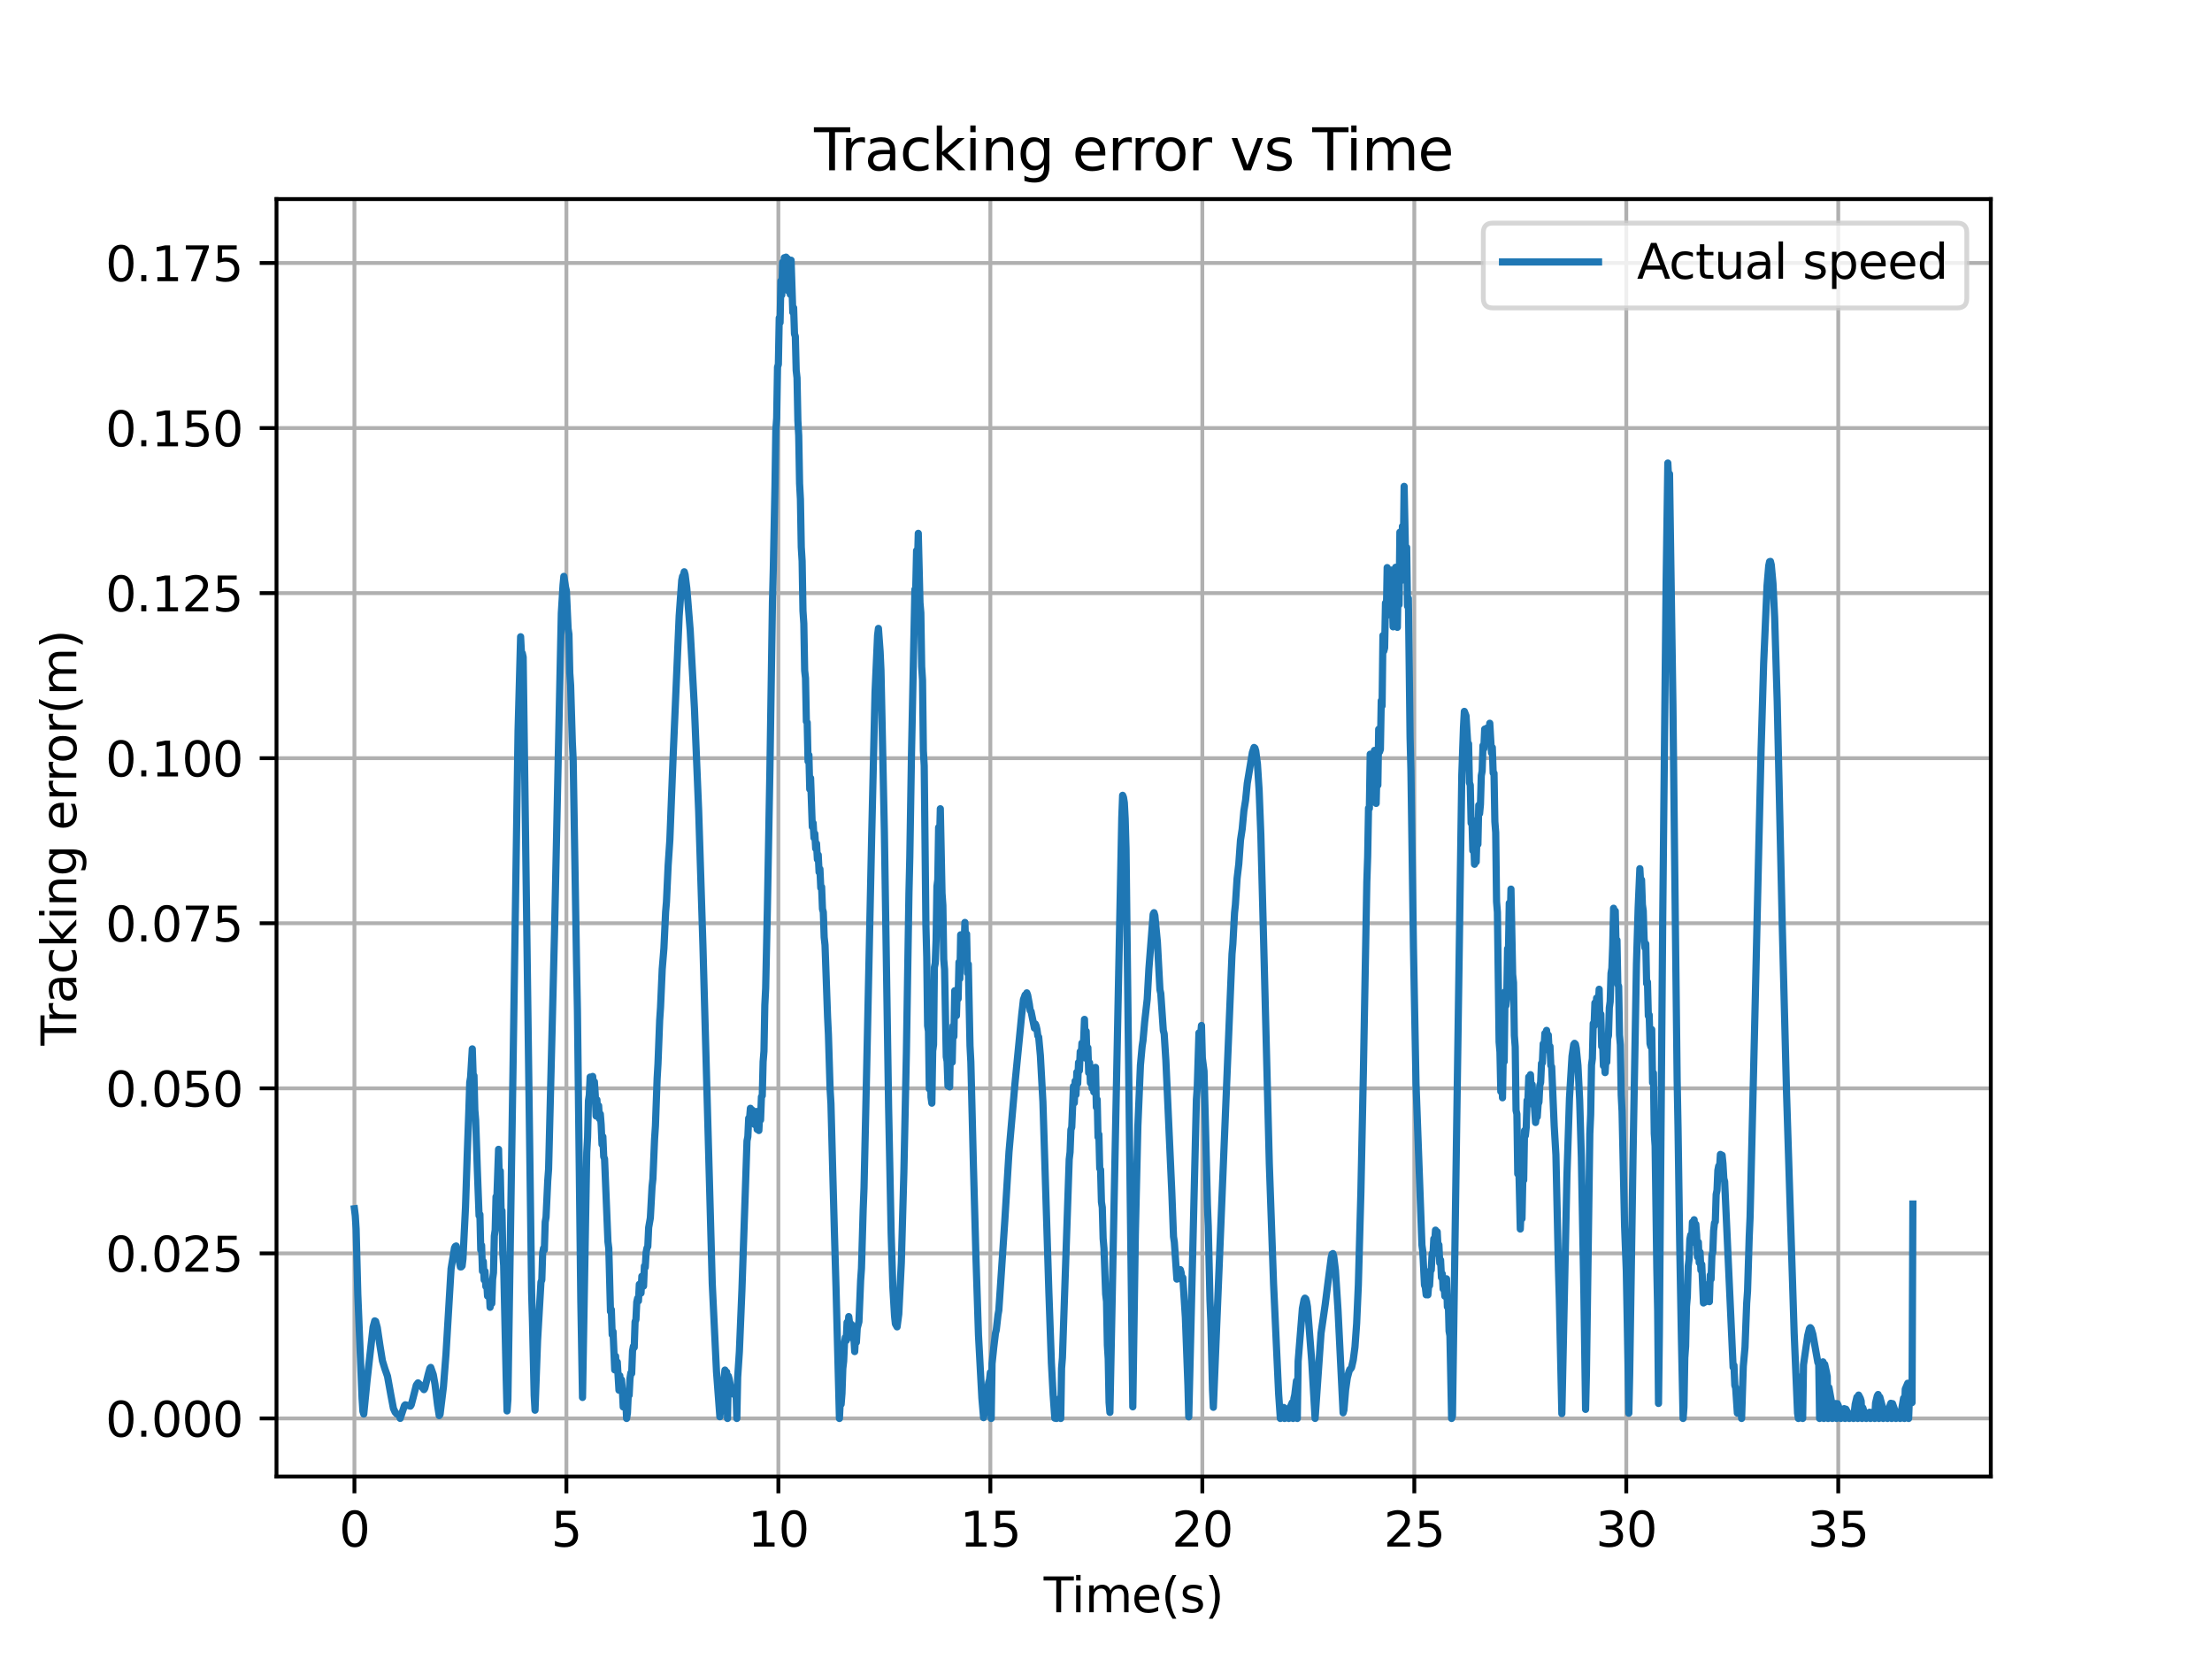 <?xml version="1.0" encoding="utf-8" standalone="no"?>
<!DOCTYPE svg PUBLIC "-//W3C//DTD SVG 1.1//EN"
  "http://www.w3.org/Graphics/SVG/1.1/DTD/svg11.dtd">
<svg xmlns:xlink="http://www.w3.org/1999/xlink" width="460.8pt" height="345.6pt" viewBox="0 0 460.8 345.6" xmlns="http://www.w3.org/2000/svg" version="1.1">
 <defs>
  <style type="text/css">*{stroke-linejoin: round; stroke-linecap: butt}</style>
 </defs>
 <g id="figure_1">
  <g id="patch_1">
   <path d="M 0 345.6 
L 460.8 345.6 
L 460.8 0 
L 0 0 
z
" style="fill: #ffffff"/>
  </g>
  <g id="axes_1">
   <g id="patch_2">
    <path d="M 57.6 307.584 
L 414.72 307.584 
L 414.72 41.472 
L 57.6 41.472 
z
" style="fill: #ffffff"/>
   </g>
   <g id="matplotlib.axis_1">
    <g id="xtick_1">
     <g id="line2d_1">
      <path d="M 73.833 307.584 
L 73.833 41.472 
" clip-path="url(#pb4462098f5)" style="fill: none; stroke: #b0b0b0; stroke-width: 0.8; stroke-linecap: square"/>
     </g>
     <g id="line2d_2">
      <defs>
       <path id="m325eaf435b" d="M 0 0 
L 0 3.5 
" style="stroke: #000000; stroke-width: 0.8"/>
      </defs>
      <g>
       <use xlink:href="#m325eaf435b" x="73.833" y="307.584" style="stroke: #000000; stroke-width: 0.8"/>
      </g>
     </g>
     <g id="text_1">
      <!-- 0 -->
      <g transform="translate(70.651 322.182) scale(0.1 -0.1)">
       <defs>
        <path id="DejaVuSans-30" d="M 2034 4250 
Q 1547 4250 1301 3770 
Q 1056 3291 1056 2328 
Q 1056 1369 1301 889 
Q 1547 409 2034 409 
Q 2525 409 2770 889 
Q 3016 1369 3016 2328 
Q 3016 3291 2770 3770 
Q 2525 4250 2034 4250 
z
M 2034 4750 
Q 2819 4750 3233 4129 
Q 3647 3509 3647 2328 
Q 3647 1150 3233 529 
Q 2819 -91 2034 -91 
Q 1250 -91 836 529 
Q 422 1150 422 2328 
Q 422 3509 836 4129 
Q 1250 4750 2034 4750 
z
" transform="scale(0.016)"/>
       </defs>
       <use xlink:href="#DejaVuSans-30"/>
      </g>
     </g>
    </g>
    <g id="xtick_2">
     <g id="line2d_3">
      <path d="M 117.991 307.584 
L 117.991 41.472 
" clip-path="url(#pb4462098f5)" style="fill: none; stroke: #b0b0b0; stroke-width: 0.8; stroke-linecap: square"/>
     </g>
     <g id="line2d_4">
      <g>
       <use xlink:href="#m325eaf435b" x="117.991" y="307.584" style="stroke: #000000; stroke-width: 0.8"/>
      </g>
     </g>
     <g id="text_2">
      <!-- 5 -->
      <g transform="translate(114.81 322.182) scale(0.1 -0.1)">
       <defs>
        <path id="DejaVuSans-35" d="M 691 4666 
L 3169 4666 
L 3169 4134 
L 1269 4134 
L 1269 2991 
Q 1406 3038 1543 3061 
Q 1681 3084 1819 3084 
Q 2600 3084 3056 2656 
Q 3513 2228 3513 1497 
Q 3513 744 3044 326 
Q 2575 -91 1722 -91 
Q 1428 -91 1123 -41 
Q 819 9 494 109 
L 494 744 
Q 775 591 1075 516 
Q 1375 441 1709 441 
Q 2250 441 2565 725 
Q 2881 1009 2881 1497 
Q 2881 1984 2565 2268 
Q 2250 2553 1709 2553 
Q 1456 2553 1204 2497 
Q 953 2441 691 2322 
L 691 4666 
z
" transform="scale(0.016)"/>
       </defs>
       <use xlink:href="#DejaVuSans-35"/>
      </g>
     </g>
    </g>
    <g id="xtick_3">
     <g id="line2d_5">
      <path d="M 162.15 307.584 
L 162.15 41.472 
" clip-path="url(#pb4462098f5)" style="fill: none; stroke: #b0b0b0; stroke-width: 0.8; stroke-linecap: square"/>
     </g>
     <g id="line2d_6">
      <g>
       <use xlink:href="#m325eaf435b" x="162.15" y="307.584" style="stroke: #000000; stroke-width: 0.8"/>
      </g>
     </g>
     <g id="text_3">
      <!-- 10 -->
      <g transform="translate(155.788 322.182) scale(0.1 -0.1)">
       <defs>
        <path id="DejaVuSans-31" d="M 794 531 
L 1825 531 
L 1825 4091 
L 703 3866 
L 703 4441 
L 1819 4666 
L 2450 4666 
L 2450 531 
L 3481 531 
L 3481 0 
L 794 0 
L 794 531 
z
" transform="scale(0.016)"/>
       </defs>
       <use xlink:href="#DejaVuSans-31"/>
       <use xlink:href="#DejaVuSans-30" x="63.623"/>
      </g>
     </g>
    </g>
    <g id="xtick_4">
     <g id="line2d_7">
      <path d="M 206.309 307.584 
L 206.309 41.472 
" clip-path="url(#pb4462098f5)" style="fill: none; stroke: #b0b0b0; stroke-width: 0.8; stroke-linecap: square"/>
     </g>
     <g id="line2d_8">
      <g>
       <use xlink:href="#m325eaf435b" x="206.309" y="307.584" style="stroke: #000000; stroke-width: 0.8"/>
      </g>
     </g>
     <g id="text_4">
      <!-- 15 -->
      <g transform="translate(199.946 322.182) scale(0.1 -0.1)">
       <use xlink:href="#DejaVuSans-31"/>
       <use xlink:href="#DejaVuSans-35" x="63.623"/>
      </g>
     </g>
    </g>
    <g id="xtick_5">
     <g id="line2d_9">
      <path d="M 250.467 307.584 
L 250.467 41.472 
" clip-path="url(#pb4462098f5)" style="fill: none; stroke: #b0b0b0; stroke-width: 0.8; stroke-linecap: square"/>
     </g>
     <g id="line2d_10">
      <g>
       <use xlink:href="#m325eaf435b" x="250.467" y="307.584" style="stroke: #000000; stroke-width: 0.8"/>
      </g>
     </g>
     <g id="text_5">
      <!-- 20 -->
      <g transform="translate(244.105 322.182) scale(0.1 -0.1)">
       <defs>
        <path id="DejaVuSans-32" d="M 1228 531 
L 3431 531 
L 3431 0 
L 469 0 
L 469 531 
Q 828 903 1448 1529 
Q 2069 2156 2228 2338 
Q 2531 2678 2651 2914 
Q 2772 3150 2772 3378 
Q 2772 3750 2511 3984 
Q 2250 4219 1831 4219 
Q 1534 4219 1204 4116 
Q 875 4013 500 3803 
L 500 4441 
Q 881 4594 1212 4672 
Q 1544 4750 1819 4750 
Q 2544 4750 2975 4387 
Q 3406 4025 3406 3419 
Q 3406 3131 3298 2873 
Q 3191 2616 2906 2266 
Q 2828 2175 2409 1742 
Q 1991 1309 1228 531 
z
" transform="scale(0.016)"/>
       </defs>
       <use xlink:href="#DejaVuSans-32"/>
       <use xlink:href="#DejaVuSans-30" x="63.623"/>
      </g>
     </g>
    </g>
    <g id="xtick_6">
     <g id="line2d_11">
      <path d="M 294.626 307.584 
L 294.626 41.472 
" clip-path="url(#pb4462098f5)" style="fill: none; stroke: #b0b0b0; stroke-width: 0.8; stroke-linecap: square"/>
     </g>
     <g id="line2d_12">
      <g>
       <use xlink:href="#m325eaf435b" x="294.626" y="307.584" style="stroke: #000000; stroke-width: 0.8"/>
      </g>
     </g>
     <g id="text_6">
      <!-- 25 -->
      <g transform="translate(288.264 322.182) scale(0.1 -0.1)">
       <use xlink:href="#DejaVuSans-32"/>
       <use xlink:href="#DejaVuSans-35" x="63.623"/>
      </g>
     </g>
    </g>
    <g id="xtick_7">
     <g id="line2d_13">
      <path d="M 338.785 307.584 
L 338.785 41.472 
" clip-path="url(#pb4462098f5)" style="fill: none; stroke: #b0b0b0; stroke-width: 0.8; stroke-linecap: square"/>
     </g>
     <g id="line2d_14">
      <g>
       <use xlink:href="#m325eaf435b" x="338.785" y="307.584" style="stroke: #000000; stroke-width: 0.8"/>
      </g>
     </g>
     <g id="text_7">
      <!-- 30 -->
      <g transform="translate(332.422 322.182) scale(0.1 -0.1)">
       <defs>
        <path id="DejaVuSans-33" d="M 2597 2516 
Q 3050 2419 3304 2112 
Q 3559 1806 3559 1356 
Q 3559 666 3084 287 
Q 2609 -91 1734 -91 
Q 1441 -91 1130 -33 
Q 819 25 488 141 
L 488 750 
Q 750 597 1062 519 
Q 1375 441 1716 441 
Q 2309 441 2620 675 
Q 2931 909 2931 1356 
Q 2931 1769 2642 2001 
Q 2353 2234 1838 2234 
L 1294 2234 
L 1294 2753 
L 1863 2753 
Q 2328 2753 2575 2939 
Q 2822 3125 2822 3475 
Q 2822 3834 2567 4026 
Q 2313 4219 1838 4219 
Q 1578 4219 1281 4162 
Q 984 4106 628 3988 
L 628 4550 
Q 988 4650 1302 4700 
Q 1616 4750 1894 4750 
Q 2613 4750 3031 4423 
Q 3450 4097 3450 3541 
Q 3450 3153 3228 2886 
Q 3006 2619 2597 2516 
z
" transform="scale(0.016)"/>
       </defs>
       <use xlink:href="#DejaVuSans-33"/>
       <use xlink:href="#DejaVuSans-30" x="63.623"/>
      </g>
     </g>
    </g>
    <g id="xtick_8">
     <g id="line2d_15">
      <path d="M 382.943 307.584 
L 382.943 41.472 
" clip-path="url(#pb4462098f5)" style="fill: none; stroke: #b0b0b0; stroke-width: 0.8; stroke-linecap: square"/>
     </g>
     <g id="line2d_16">
      <g>
       <use xlink:href="#m325eaf435b" x="382.943" y="307.584" style="stroke: #000000; stroke-width: 0.8"/>
      </g>
     </g>
     <g id="text_8">
      <!-- 35 -->
      <g transform="translate(376.581 322.182) scale(0.1 -0.1)">
       <use xlink:href="#DejaVuSans-33"/>
       <use xlink:href="#DejaVuSans-35" x="63.623"/>
      </g>
     </g>
    </g>
    <g id="text_9">
     <!-- Time(s) -->
     <g transform="translate(217.42 335.861) scale(0.1 -0.1)">
      <defs>
       <path id="DejaVuSans-54" d="M -19 4666 
L 3928 4666 
L 3928 4134 
L 2272 4134 
L 2272 0 
L 1638 0 
L 1638 4134 
L -19 4134 
L -19 4666 
z
" transform="scale(0.016)"/>
       <path id="DejaVuSans-69" d="M 603 3500 
L 1178 3500 
L 1178 0 
L 603 0 
L 603 3500 
z
M 603 4863 
L 1178 4863 
L 1178 4134 
L 603 4134 
L 603 4863 
z
" transform="scale(0.016)"/>
       <path id="DejaVuSans-6d" d="M 3328 2828 
Q 3544 3216 3844 3400 
Q 4144 3584 4550 3584 
Q 5097 3584 5394 3201 
Q 5691 2819 5691 2113 
L 5691 0 
L 5113 0 
L 5113 2094 
Q 5113 2597 4934 2840 
Q 4756 3084 4391 3084 
Q 3944 3084 3684 2787 
Q 3425 2491 3425 1978 
L 3425 0 
L 2847 0 
L 2847 2094 
Q 2847 2600 2669 2842 
Q 2491 3084 2119 3084 
Q 1678 3084 1418 2786 
Q 1159 2488 1159 1978 
L 1159 0 
L 581 0 
L 581 3500 
L 1159 3500 
L 1159 2956 
Q 1356 3278 1631 3431 
Q 1906 3584 2284 3584 
Q 2666 3584 2933 3390 
Q 3200 3197 3328 2828 
z
" transform="scale(0.016)"/>
       <path id="DejaVuSans-65" d="M 3597 1894 
L 3597 1613 
L 953 1613 
Q 991 1019 1311 708 
Q 1631 397 2203 397 
Q 2534 397 2845 478 
Q 3156 559 3463 722 
L 3463 178 
Q 3153 47 2828 -22 
Q 2503 -91 2169 -91 
Q 1331 -91 842 396 
Q 353 884 353 1716 
Q 353 2575 817 3079 
Q 1281 3584 2069 3584 
Q 2775 3584 3186 3129 
Q 3597 2675 3597 1894 
z
M 3022 2063 
Q 3016 2534 2758 2815 
Q 2500 3097 2075 3097 
Q 1594 3097 1305 2825 
Q 1016 2553 972 2059 
L 3022 2063 
z
" transform="scale(0.016)"/>
       <path id="DejaVuSans-28" d="M 1984 4856 
Q 1566 4138 1362 3434 
Q 1159 2731 1159 2009 
Q 1159 1288 1364 580 
Q 1569 -128 1984 -844 
L 1484 -844 
Q 1016 -109 783 600 
Q 550 1309 550 2009 
Q 550 2706 781 3412 
Q 1013 4119 1484 4856 
L 1984 4856 
z
" transform="scale(0.016)"/>
       <path id="DejaVuSans-73" d="M 2834 3397 
L 2834 2853 
Q 2591 2978 2328 3040 
Q 2066 3103 1784 3103 
Q 1356 3103 1142 2972 
Q 928 2841 928 2578 
Q 928 2378 1081 2264 
Q 1234 2150 1697 2047 
L 1894 2003 
Q 2506 1872 2764 1633 
Q 3022 1394 3022 966 
Q 3022 478 2636 193 
Q 2250 -91 1575 -91 
Q 1294 -91 989 -36 
Q 684 19 347 128 
L 347 722 
Q 666 556 975 473 
Q 1284 391 1588 391 
Q 1994 391 2212 530 
Q 2431 669 2431 922 
Q 2431 1156 2273 1281 
Q 2116 1406 1581 1522 
L 1381 1569 
Q 847 1681 609 1914 
Q 372 2147 372 2553 
Q 372 3047 722 3315 
Q 1072 3584 1716 3584 
Q 2034 3584 2315 3537 
Q 2597 3491 2834 3397 
z
" transform="scale(0.016)"/>
       <path id="DejaVuSans-29" d="M 513 4856 
L 1013 4856 
Q 1481 4119 1714 3412 
Q 1947 2706 1947 2009 
Q 1947 1309 1714 600 
Q 1481 -109 1013 -844 
L 513 -844 
Q 928 -128 1133 580 
Q 1338 1288 1338 2009 
Q 1338 2731 1133 3434 
Q 928 4138 513 4856 
z
" transform="scale(0.016)"/>
      </defs>
      <use xlink:href="#DejaVuSans-54"/>
      <use xlink:href="#DejaVuSans-69" x="57.959"/>
      <use xlink:href="#DejaVuSans-6d" x="85.742"/>
      <use xlink:href="#DejaVuSans-65" x="183.154"/>
      <use xlink:href="#DejaVuSans-28" x="244.678"/>
      <use xlink:href="#DejaVuSans-73" x="283.691"/>
      <use xlink:href="#DejaVuSans-29" x="335.791"/>
     </g>
    </g>
   </g>
   <g id="matplotlib.axis_2">
    <g id="ytick_1">
     <g id="line2d_17">
      <path d="M 57.6 295.488 
L 414.72 295.488 
" clip-path="url(#pb4462098f5)" style="fill: none; stroke: #b0b0b0; stroke-width: 0.8; stroke-linecap: square"/>
     </g>
     <g id="line2d_18">
      <defs>
       <path id="m2e6425d48d" d="M 0 0 
L -3.5 0 
" style="stroke: #000000; stroke-width: 0.8"/>
      </defs>
      <g>
       <use xlink:href="#m2e6425d48d" x="57.6" y="295.488" style="stroke: #000000; stroke-width: 0.8"/>
      </g>
     </g>
     <g id="text_10">
      <!-- 0.000 -->
      <g transform="translate(21.972 299.287) scale(0.1 -0.1)">
       <defs>
        <path id="DejaVuSans-2e" d="M 684 794 
L 1344 794 
L 1344 0 
L 684 0 
L 684 794 
z
" transform="scale(0.016)"/>
       </defs>
       <use xlink:href="#DejaVuSans-30"/>
       <use xlink:href="#DejaVuSans-2e" x="63.623"/>
       <use xlink:href="#DejaVuSans-30" x="95.41"/>
       <use xlink:href="#DejaVuSans-30" x="159.033"/>
       <use xlink:href="#DejaVuSans-30" x="222.656"/>
      </g>
     </g>
    </g>
    <g id="ytick_2">
     <g id="line2d_19">
      <path d="M 57.6 261.102 
L 414.72 261.102 
" clip-path="url(#pb4462098f5)" style="fill: none; stroke: #b0b0b0; stroke-width: 0.8; stroke-linecap: square"/>
     </g>
     <g id="line2d_20">
      <g>
       <use xlink:href="#m2e6425d48d" x="57.6" y="261.102" style="stroke: #000000; stroke-width: 0.8"/>
      </g>
     </g>
     <g id="text_11">
      <!-- 0.025 -->
      <g transform="translate(21.972 264.901) scale(0.1 -0.1)">
       <use xlink:href="#DejaVuSans-30"/>
       <use xlink:href="#DejaVuSans-2e" x="63.623"/>
       <use xlink:href="#DejaVuSans-30" x="95.41"/>
       <use xlink:href="#DejaVuSans-32" x="159.033"/>
       <use xlink:href="#DejaVuSans-35" x="222.656"/>
      </g>
     </g>
    </g>
    <g id="ytick_3">
     <g id="line2d_21">
      <path d="M 57.6 226.715 
L 414.72 226.715 
" clip-path="url(#pb4462098f5)" style="fill: none; stroke: #b0b0b0; stroke-width: 0.8; stroke-linecap: square"/>
     </g>
     <g id="line2d_22">
      <g>
       <use xlink:href="#m2e6425d48d" x="57.6" y="226.715" style="stroke: #000000; stroke-width: 0.8"/>
      </g>
     </g>
     <g id="text_12">
      <!-- 0.050 -->
      <g transform="translate(21.972 230.514) scale(0.1 -0.1)">
       <use xlink:href="#DejaVuSans-30"/>
       <use xlink:href="#DejaVuSans-2e" x="63.623"/>
       <use xlink:href="#DejaVuSans-30" x="95.41"/>
       <use xlink:href="#DejaVuSans-35" x="159.033"/>
       <use xlink:href="#DejaVuSans-30" x="222.656"/>
      </g>
     </g>
    </g>
    <g id="ytick_4">
     <g id="line2d_23">
      <path d="M 57.6 192.329 
L 414.72 192.329 
" clip-path="url(#pb4462098f5)" style="fill: none; stroke: #b0b0b0; stroke-width: 0.8; stroke-linecap: square"/>
     </g>
     <g id="line2d_24">
      <g>
       <use xlink:href="#m2e6425d48d" x="57.6" y="192.329" style="stroke: #000000; stroke-width: 0.8"/>
      </g>
     </g>
     <g id="text_13">
      <!-- 0.075 -->
      <g transform="translate(21.972 196.128) scale(0.1 -0.1)">
       <defs>
        <path id="DejaVuSans-37" d="M 525 4666 
L 3525 4666 
L 3525 4397 
L 1831 0 
L 1172 0 
L 2766 4134 
L 525 4134 
L 525 4666 
z
" transform="scale(0.016)"/>
       </defs>
       <use xlink:href="#DejaVuSans-30"/>
       <use xlink:href="#DejaVuSans-2e" x="63.623"/>
       <use xlink:href="#DejaVuSans-30" x="95.41"/>
       <use xlink:href="#DejaVuSans-37" x="159.033"/>
       <use xlink:href="#DejaVuSans-35" x="222.656"/>
      </g>
     </g>
    </g>
    <g id="ytick_5">
     <g id="line2d_25">
      <path d="M 57.6 157.942 
L 414.72 157.942 
" clip-path="url(#pb4462098f5)" style="fill: none; stroke: #b0b0b0; stroke-width: 0.8; stroke-linecap: square"/>
     </g>
     <g id="line2d_26">
      <g>
       <use xlink:href="#m2e6425d48d" x="57.6" y="157.942" style="stroke: #000000; stroke-width: 0.8"/>
      </g>
     </g>
     <g id="text_14">
      <!-- 0.100 -->
      <g transform="translate(21.972 161.741) scale(0.1 -0.1)">
       <use xlink:href="#DejaVuSans-30"/>
       <use xlink:href="#DejaVuSans-2e" x="63.623"/>
       <use xlink:href="#DejaVuSans-31" x="95.41"/>
       <use xlink:href="#DejaVuSans-30" x="159.033"/>
       <use xlink:href="#DejaVuSans-30" x="222.656"/>
      </g>
     </g>
    </g>
    <g id="ytick_6">
     <g id="line2d_27">
      <path d="M 57.6 123.556 
L 414.72 123.556 
" clip-path="url(#pb4462098f5)" style="fill: none; stroke: #b0b0b0; stroke-width: 0.8; stroke-linecap: square"/>
     </g>
     <g id="line2d_28">
      <g>
       <use xlink:href="#m2e6425d48d" x="57.6" y="123.556" style="stroke: #000000; stroke-width: 0.8"/>
      </g>
     </g>
     <g id="text_15">
      <!-- 0.125 -->
      <g transform="translate(21.972 127.355) scale(0.1 -0.1)">
       <use xlink:href="#DejaVuSans-30"/>
       <use xlink:href="#DejaVuSans-2e" x="63.623"/>
       <use xlink:href="#DejaVuSans-31" x="95.41"/>
       <use xlink:href="#DejaVuSans-32" x="159.033"/>
       <use xlink:href="#DejaVuSans-35" x="222.656"/>
      </g>
     </g>
    </g>
    <g id="ytick_7">
     <g id="line2d_29">
      <path d="M 57.6 89.169 
L 414.72 89.169 
" clip-path="url(#pb4462098f5)" style="fill: none; stroke: #b0b0b0; stroke-width: 0.8; stroke-linecap: square"/>
     </g>
     <g id="line2d_30">
      <g>
       <use xlink:href="#m2e6425d48d" x="57.6" y="89.169" style="stroke: #000000; stroke-width: 0.8"/>
      </g>
     </g>
     <g id="text_16">
      <!-- 0.150 -->
      <g transform="translate(21.972 92.968) scale(0.1 -0.1)">
       <use xlink:href="#DejaVuSans-30"/>
       <use xlink:href="#DejaVuSans-2e" x="63.623"/>
       <use xlink:href="#DejaVuSans-31" x="95.41"/>
       <use xlink:href="#DejaVuSans-35" x="159.033"/>
       <use xlink:href="#DejaVuSans-30" x="222.656"/>
      </g>
     </g>
    </g>
    <g id="ytick_8">
     <g id="line2d_31">
      <path d="M 57.6 54.783 
L 414.72 54.783 
" clip-path="url(#pb4462098f5)" style="fill: none; stroke: #b0b0b0; stroke-width: 0.8; stroke-linecap: square"/>
     </g>
     <g id="line2d_32">
      <g>
       <use xlink:href="#m2e6425d48d" x="57.6" y="54.783" style="stroke: #000000; stroke-width: 0.8"/>
      </g>
     </g>
     <g id="text_17">
      <!-- 0.175 -->
      <g transform="translate(21.972 58.582) scale(0.1 -0.1)">
       <use xlink:href="#DejaVuSans-30"/>
       <use xlink:href="#DejaVuSans-2e" x="63.623"/>
       <use xlink:href="#DejaVuSans-31" x="95.41"/>
       <use xlink:href="#DejaVuSans-37" x="159.033"/>
       <use xlink:href="#DejaVuSans-35" x="222.656"/>
      </g>
     </g>
    </g>
    <g id="text_18">
     <!-- Tracking error(m) -->
     <g transform="translate(15.892 217.804) rotate(-90) scale(0.1 -0.1)">
      <defs>
       <path id="DejaVuSans-72" d="M 2631 2963 
Q 2534 3019 2420 3045 
Q 2306 3072 2169 3072 
Q 1681 3072 1420 2755 
Q 1159 2438 1159 1844 
L 1159 0 
L 581 0 
L 581 3500 
L 1159 3500 
L 1159 2956 
Q 1341 3275 1631 3429 
Q 1922 3584 2338 3584 
Q 2397 3584 2469 3576 
Q 2541 3569 2628 3553 
L 2631 2963 
z
" transform="scale(0.016)"/>
       <path id="DejaVuSans-61" d="M 2194 1759 
Q 1497 1759 1228 1600 
Q 959 1441 959 1056 
Q 959 750 1161 570 
Q 1363 391 1709 391 
Q 2188 391 2477 730 
Q 2766 1069 2766 1631 
L 2766 1759 
L 2194 1759 
z
M 3341 1997 
L 3341 0 
L 2766 0 
L 2766 531 
Q 2569 213 2275 61 
Q 1981 -91 1556 -91 
Q 1019 -91 701 211 
Q 384 513 384 1019 
Q 384 1609 779 1909 
Q 1175 2209 1959 2209 
L 2766 2209 
L 2766 2266 
Q 2766 2663 2505 2880 
Q 2244 3097 1772 3097 
Q 1472 3097 1187 3025 
Q 903 2953 641 2809 
L 641 3341 
Q 956 3463 1253 3523 
Q 1550 3584 1831 3584 
Q 2591 3584 2966 3190 
Q 3341 2797 3341 1997 
z
" transform="scale(0.016)"/>
       <path id="DejaVuSans-63" d="M 3122 3366 
L 3122 2828 
Q 2878 2963 2633 3030 
Q 2388 3097 2138 3097 
Q 1578 3097 1268 2742 
Q 959 2388 959 1747 
Q 959 1106 1268 751 
Q 1578 397 2138 397 
Q 2388 397 2633 464 
Q 2878 531 3122 666 
L 3122 134 
Q 2881 22 2623 -34 
Q 2366 -91 2075 -91 
Q 1284 -91 818 406 
Q 353 903 353 1747 
Q 353 2603 823 3093 
Q 1294 3584 2113 3584 
Q 2378 3584 2631 3529 
Q 2884 3475 3122 3366 
z
" transform="scale(0.016)"/>
       <path id="DejaVuSans-6b" d="M 581 4863 
L 1159 4863 
L 1159 1991 
L 2875 3500 
L 3609 3500 
L 1753 1863 
L 3688 0 
L 2938 0 
L 1159 1709 
L 1159 0 
L 581 0 
L 581 4863 
z
" transform="scale(0.016)"/>
       <path id="DejaVuSans-6e" d="M 3513 2113 
L 3513 0 
L 2938 0 
L 2938 2094 
Q 2938 2591 2744 2837 
Q 2550 3084 2163 3084 
Q 1697 3084 1428 2787 
Q 1159 2491 1159 1978 
L 1159 0 
L 581 0 
L 581 3500 
L 1159 3500 
L 1159 2956 
Q 1366 3272 1645 3428 
Q 1925 3584 2291 3584 
Q 2894 3584 3203 3211 
Q 3513 2838 3513 2113 
z
" transform="scale(0.016)"/>
       <path id="DejaVuSans-67" d="M 2906 1791 
Q 2906 2416 2648 2759 
Q 2391 3103 1925 3103 
Q 1463 3103 1205 2759 
Q 947 2416 947 1791 
Q 947 1169 1205 825 
Q 1463 481 1925 481 
Q 2391 481 2648 825 
Q 2906 1169 2906 1791 
z
M 3481 434 
Q 3481 -459 3084 -895 
Q 2688 -1331 1869 -1331 
Q 1566 -1331 1297 -1286 
Q 1028 -1241 775 -1147 
L 775 -588 
Q 1028 -725 1275 -790 
Q 1522 -856 1778 -856 
Q 2344 -856 2625 -561 
Q 2906 -266 2906 331 
L 2906 616 
Q 2728 306 2450 153 
Q 2172 0 1784 0 
Q 1141 0 747 490 
Q 353 981 353 1791 
Q 353 2603 747 3093 
Q 1141 3584 1784 3584 
Q 2172 3584 2450 3431 
Q 2728 3278 2906 2969 
L 2906 3500 
L 3481 3500 
L 3481 434 
z
" transform="scale(0.016)"/>
       <path id="DejaVuSans-20" transform="scale(0.016)"/>
       <path id="DejaVuSans-6f" d="M 1959 3097 
Q 1497 3097 1228 2736 
Q 959 2375 959 1747 
Q 959 1119 1226 758 
Q 1494 397 1959 397 
Q 2419 397 2687 759 
Q 2956 1122 2956 1747 
Q 2956 2369 2687 2733 
Q 2419 3097 1959 3097 
z
M 1959 3584 
Q 2709 3584 3137 3096 
Q 3566 2609 3566 1747 
Q 3566 888 3137 398 
Q 2709 -91 1959 -91 
Q 1206 -91 779 398 
Q 353 888 353 1747 
Q 353 2609 779 3096 
Q 1206 3584 1959 3584 
z
" transform="scale(0.016)"/>
      </defs>
      <use xlink:href="#DejaVuSans-54"/>
      <use xlink:href="#DejaVuSans-72" x="46.334"/>
      <use xlink:href="#DejaVuSans-61" x="87.447"/>
      <use xlink:href="#DejaVuSans-63" x="148.727"/>
      <use xlink:href="#DejaVuSans-6b" x="203.707"/>
      <use xlink:href="#DejaVuSans-69" x="261.617"/>
      <use xlink:href="#DejaVuSans-6e" x="289.4"/>
      <use xlink:href="#DejaVuSans-67" x="352.779"/>
      <use xlink:href="#DejaVuSans-20" x="416.256"/>
      <use xlink:href="#DejaVuSans-65" x="448.043"/>
      <use xlink:href="#DejaVuSans-72" x="509.566"/>
      <use xlink:href="#DejaVuSans-72" x="548.93"/>
      <use xlink:href="#DejaVuSans-6f" x="587.793"/>
      <use xlink:href="#DejaVuSans-72" x="648.975"/>
      <use xlink:href="#DejaVuSans-28" x="690.088"/>
      <use xlink:href="#DejaVuSans-6d" x="729.102"/>
      <use xlink:href="#DejaVuSans-29" x="826.514"/>
     </g>
    </g>
   </g>
   <g id="line2d_33">
    <path d="M 73.833 251.817 
L 74.009 253.244 
L 74.009 253.244 
L 74.186 256.054 
L 74.186 256.054 
L 74.539 269.666 
L 74.539 269.666 
L 75.422 291.212 
L 75.422 291.212 
L 75.599 294.016 
L 75.599 294.016 
L 75.776 294.569 
L 75.776 294.569 
L 76.482 287.448 
L 76.482 287.448 
L 77.719 276.467 
L 77.719 276.467 
L 78.072 275.157 
L 78.072 275.157 
L 78.249 275.255 
L 78.249 275.255 
L 78.602 276.584 
L 78.602 276.584 
L 79.132 280.183 
L 79.132 280.183 
L 79.662 283.473 
L 79.662 283.473 
L 80.192 285.186 
L 80.192 285.186 
L 80.721 286.686 
L 80.721 286.686 
L 81.428 290.613 
L 81.428 290.613 
L 81.958 293.41 
L 81.958 293.41 
L 82.311 294.187 
L 82.311 294.187 
L 82.664 294.56 
L 82.664 294.56 
L 83.018 294.741 
L 83.018 294.741 
L 83.194 294.989 
L 83.194 294.989 
L 83.371 295.473 
L 83.371 295.473 
L 84.254 292.82 
L 84.254 292.82 
L 84.431 292.644 
L 84.431 292.644 
L 85.491 292.921 
L 85.491 292.921 
L 85.667 292.659 
L 85.667 292.659 
L 86.021 291.32 
L 86.021 291.32 
L 86.727 288.546 
L 86.727 288.546 
L 87.08 288.073 
L 87.08 288.073 
L 87.61 288.563 
L 87.61 288.563 
L 88.317 289.484 
L 88.317 289.484 
L 88.493 289.212 
L 88.493 289.212 
L 89.2 286.325 
L 89.2 286.325 
L 89.553 285.051 
L 89.553 285.051 
L 89.73 284.854 
L 89.73 284.854 
L 90.26 286.37 
L 90.26 286.37 
L 90.613 288.342 
L 90.613 288.342 
L 91.143 292.668 
L 91.143 292.668 
L 91.496 294.897 
L 91.496 294.897 
L 91.673 294.631 
L 91.673 294.631 
L 92.379 288.873 
L 92.379 288.873 
L 92.909 282.05 
L 92.909 282.05 
L 93.969 264.297 
L 93.969 264.297 
L 94.676 259.972 
L 94.676 259.972 
L 94.852 259.648 
L 94.852 259.648 
L 95.029 259.558 
L 95.029 259.558 
L 95.382 261.429 
L 95.382 261.429 
L 95.559 262.04 
L 95.559 262.04 
L 95.912 263.92 
L 95.912 263.92 
L 96.089 263.91 
L 96.089 263.91 
L 96.265 263.704 
L 96.265 263.704 
L 96.442 262.246 
L 96.442 262.246 
L 96.972 251.442 
L 96.972 251.442 
L 97.325 240.778 
L 97.325 240.778 
L 97.678 231.042 
L 97.678 231.042 
L 97.855 225.491 
L 97.855 225.491 
L 98.032 224.417 
L 98.032 224.417 
L 98.385 218.499 
L 98.385 218.499 
L 98.562 223.869 
L 98.562 223.869 
L 98.738 224.092 
L 98.738 224.092 
L 98.915 231.203 
L 98.915 231.203 
L 99.091 233.342 
L 99.091 233.342 
L 99.445 243.861 
L 99.445 243.861 
L 99.798 253.25 
L 99.798 253.25 
L 99.975 252.996 
L 99.975 252.996 
L 100.151 260.408 
L 100.151 260.408 
L 100.328 259.437 
L 100.328 259.437 
L 100.505 264.811 
L 100.505 264.811 
L 100.681 262.788 
L 100.681 262.788 
L 100.858 266.634 
L 100.858 266.634 
L 101.034 264.835 
L 101.034 264.835 
L 101.211 267.998 
L 101.211 267.998 
L 101.388 267.075 
L 101.388 267.075 
L 101.564 269.992 
L 101.564 269.992 
L 101.741 269.899 
L 101.741 269.899 
L 101.918 268.689 
L 101.918 268.689 
L 102.094 272.34 
L 102.094 272.34 
L 102.271 270.665 
L 102.271 270.665 
L 102.448 271.552 
L 102.448 271.552 
L 102.624 266.48 
L 102.624 266.48 
L 102.801 265.133 
L 102.801 265.133 
L 102.977 257.477 
L 103.154 256.252 
L 103.154 256.252 
L 103.331 249.3 
L 103.331 249.3 
L 103.507 249.513 
L 103.861 239.422 
L 103.861 239.422 
L 104.037 246.921 
L 104.037 246.921 
L 104.214 243.932 
L 104.214 243.932 
L 104.391 252.396 
L 104.391 252.396 
L 104.567 252.206 
L 104.567 252.206 
L 104.744 261.234 
L 104.744 261.234 
L 104.92 263.602 
L 104.92 263.602 
L 105.45 287.084 
L 105.45 287.084 
L 105.627 293.92 
L 105.627 293.92 
L 105.804 291.56 
L 105.804 291.56 
L 106.334 257.081 
L 106.334 257.081 
L 106.863 223.018 
L 106.863 223.018 
L 107.923 152.158 
L 107.923 152.158 
L 108.453 132.647 
L 108.453 132.647 
L 108.63 136.102 
L 108.63 136.102 
L 108.806 136.079 
L 108.806 136.079 
L 108.983 136.892 
L 108.983 136.892 
L 110.749 269.215 
L 110.749 269.215 
L 110.926 275.426 
L 110.926 275.426 
L 111.279 290.692 
L 111.279 290.692 
L 111.456 293.77 
L 111.456 293.77 
L 111.986 279.253 
L 111.986 279.253 
L 112.692 267.064 
L 112.692 267.064 
L 112.869 266.656 
L 112.869 266.656 
L 113.046 260.998 
L 113.046 260.998 
L 113.222 260.034 
L 113.222 260.034 
L 113.399 260.367 
L 113.399 260.367 
L 113.576 254.561 
L 113.576 254.561 
L 113.752 253.554 
L 113.752 253.554 
L 114.105 245.962 
L 114.105 245.962 
L 114.282 243.559 
L 114.282 243.559 
L 115.519 194.184 
L 115.519 194.184 
L 116.932 127.774 
L 116.932 127.774 
L 117.285 121.908 
L 117.285 121.908 
L 117.461 120.069 
L 117.461 120.069 
L 117.815 122.32 
L 117.815 122.32 
L 117.991 123.081 
L 117.991 123.081 
L 118.345 130.947 
L 118.345 130.947 
L 118.521 132.141 
L 118.521 132.141 
L 118.698 140.203 
L 118.698 140.203 
L 118.875 142.787 
L 118.875 142.787 
L 119.228 154.64 
L 119.228 154.64 
L 119.404 158.315 
L 119.404 158.315 
L 120.111 201.031 
L 120.111 201.031 
L 120.288 210.489 
L 120.288 210.489 
L 120.994 270.922 
L 120.994 270.922 
L 121.347 291.115 
L 121.347 291.115 
L 122.231 240.086 
L 122.231 240.086 
L 122.407 236.877 
L 122.407 236.877 
L 122.584 229.282 
L 122.584 229.282 
L 122.761 228.151 
L 122.761 228.151 
L 122.937 224.37 
L 122.937 224.37 
L 123.114 224.865 
L 123.114 224.865 
L 123.29 227.769 
L 123.29 227.769 
L 123.467 224.241 
L 123.644 227.148 
L 123.644 227.148 
L 123.82 225.344 
L 123.82 225.344 
L 123.997 227.967 
L 123.997 227.967 
L 124.174 232.489 
L 124.174 232.489 
L 124.35 229.101 
L 124.527 232.613 
L 124.527 232.613 
L 124.704 230.328 
L 124.704 230.328 
L 124.88 233.077 
L 124.88 233.077 
L 125.057 232.075 
L 125.057 232.075 
L 125.233 234.327 
L 125.233 234.327 
L 125.41 238.406 
L 125.41 238.406 
L 125.587 236.789 
L 125.587 236.789 
L 125.763 240.963 
L 125.763 240.963 
L 125.94 241.409 
L 125.94 241.409 
L 126.646 258.672 
L 126.646 258.672 
L 126.823 260.063 
L 126.823 260.063 
L 127.176 273.215 
L 127.176 273.215 
L 127.353 272.814 
L 127.353 272.814 
L 127.53 278.051 
L 127.53 278.051 
L 127.706 277.392 
L 127.706 277.392 
L 128.06 285.377 
L 128.06 285.377 
L 128.236 282.508 
L 128.236 282.508 
L 128.413 285.537 
L 128.413 285.537 
L 128.589 283.735 
L 128.589 283.735 
L 128.943 289.608 
L 128.943 289.608 
L 129.119 286.586 
L 129.119 286.586 
L 129.296 289.232 
L 129.296 289.232 
L 129.473 287.431 
L 129.473 287.431 
L 129.649 289.534 
L 129.649 289.534 
L 129.826 293.093 
L 129.826 293.093 
L 130.003 290.499 
L 130.003 290.499 
L 130.179 293.119 
L 130.179 293.119 
L 130.356 291.458 
L 130.356 291.458 
L 130.532 295.488 
L 130.532 295.488 
L 130.709 294.341 
L 130.709 294.341 
L 130.886 290.386 
L 130.886 290.386 
L 131.062 290.66 
L 131.062 290.66 
L 131.239 287.142 
L 131.239 287.142 
L 131.416 285.993 
L 131.416 285.993 
L 131.592 286.11 
L 131.592 286.11 
L 131.769 281.416 
L 131.769 281.416 
L 131.946 280.464 
L 131.946 280.464 
L 132.122 280.684 
L 132.122 280.684 
L 132.299 275.317 
L 132.299 275.317 
L 132.475 274.933 
L 132.475 274.933 
L 132.652 271.224 
L 132.652 271.224 
L 132.829 270.449 
L 132.829 270.449 
L 133.005 271.013 
L 133.005 271.013 
L 133.182 267.543 
L 133.182 267.543 
L 133.359 267.895 
L 133.359 267.895 
L 133.535 269.382 
L 133.535 269.382 
L 133.712 265.861 
L 133.712 265.861 
L 133.889 266.469 
L 133.889 266.469 
L 134.065 267.917 
L 134.065 267.917 
L 134.242 263.738 
L 134.242 263.738 
L 134.418 264.009 
L 134.418 264.009 
L 134.595 260.925 
L 134.595 260.925 
L 134.772 259.998 
L 134.772 259.998 
L 134.948 259.674 
L 134.948 259.674 
L 135.125 255.73 
L 135.125 255.73 
L 135.478 253.724 
L 135.478 253.724 
L 135.832 247.215 
L 135.832 247.215 
L 136.008 245.603 
L 136.008 245.603 
L 136.361 237.269 
L 136.361 237.269 
L 136.538 234.528 
L 136.538 234.528 
L 136.891 224.701 
L 136.891 224.701 
L 137.068 221.651 
L 137.068 221.651 
L 137.421 212.527 
L 137.421 212.527 
L 137.598 209.899 
L 137.598 209.899 
L 137.951 201.893 
L 137.951 201.893 
L 138.304 197.561 
L 138.304 197.561 
L 138.658 189.975 
L 138.658 189.975 
L 138.834 187.872 
L 138.834 187.872 
L 139.188 180.253 
L 139.188 180.253 
L 139.541 174.98 
L 139.541 174.98 
L 139.894 165.892 
L 139.894 165.892 
L 140.247 157.031 
L 140.247 157.031 
L 141.484 128.317 
L 141.484 128.317 
L 142.014 120.894 
L 142.014 120.894 
L 142.19 120.054 
L 142.367 119.832 
L 142.367 119.832 
L 142.544 119.113 
L 142.544 119.113 
L 142.72 119.723 
L 142.72 119.723 
L 143.074 122.551 
L 143.074 122.551 
L 143.78 131.314 
L 143.78 131.314 
L 144.663 147.539 
L 144.663 147.539 
L 145.546 168.948 
L 145.546 168.948 
L 146.43 196.887 
L 146.43 196.887 
L 148.373 267.374 
L 148.373 267.374 
L 149.256 285.695 
L 149.256 285.695 
L 149.962 295.13 
L 149.962 295.13 
L 151.022 285.411 
L 151.022 285.411 
L 151.199 285.766 
L 151.199 285.766 
L 151.375 285.819 
L 151.375 285.819 
L 151.552 295.488 
L 151.552 295.488 
L 151.729 286.656 
L 151.729 286.656 
L 151.905 287.283 
L 152.259 289.162 
L 152.259 289.162 
L 152.788 290.421 
L 152.788 290.421 
L 152.965 290.367 
L 152.965 290.367 
L 153.318 289.607 
L 153.318 289.607 
L 153.495 295.488 
L 153.495 295.488 
L 153.672 286.915 
L 153.672 286.915 
L 154.025 281.556 
L 154.025 281.556 
L 154.555 268.777 
L 154.555 268.777 
L 155.261 248.189 
L 155.261 248.189 
L 155.615 237.672 
L 155.615 237.672 
L 155.791 236.77 
L 155.791 236.77 
L 155.968 232.944 
L 155.968 232.944 
L 156.144 233.075 
L 156.321 230.877 
L 156.321 230.877 
L 156.498 232.291 
L 156.498 232.291 
L 156.674 231.225 
L 156.674 231.225 
L 156.851 233.037 
L 156.851 233.037 
L 157.028 232.649 
L 157.028 232.649 
L 157.204 234.259 
L 157.204 234.259 
L 157.381 233.84 
L 157.381 233.84 
L 157.558 231.541 
L 157.558 231.541 
L 157.734 235.277 
L 157.734 235.277 
L 157.911 232.855 
L 157.911 232.855 
L 158.087 235.503 
L 158.087 235.503 
L 158.264 231.812 
L 158.264 231.812 
L 158.441 233.309 
L 158.441 233.309 
L 158.617 228.491 
L 158.617 228.491 
L 158.794 228.256 
L 158.794 228.256 
L 158.971 221.172 
L 158.971 221.172 
L 159.147 218.974 
L 159.147 218.974 
L 159.324 209.419 
L 159.324 209.419 
L 159.501 205.878 
L 159.501 205.878 
L 159.854 189.45 
L 159.854 189.45 
L 160.384 160.458 
L 160.384 160.458 
L 160.914 125.469 
L 160.914 125.469 
L 161.09 118.547 
L 161.09 118.547 
L 161.444 101.2 
L 161.444 101.2 
L 161.62 89.558 
L 161.62 89.558 
L 161.797 87.126 
L 161.797 87.126 
L 161.973 76.475 
L 161.973 76.475 
L 162.15 75.899 
L 162.327 66.244 
L 162.327 66.244 
L 162.503 67.196 
L 162.503 67.196 
L 162.68 58.516 
L 162.68 58.516 
L 162.857 61.454 
L 162.857 61.454 
L 163.033 54.637 
L 163.033 54.637 
L 163.21 59.634 
L 163.21 59.634 
L 163.387 53.686 
L 163.387 53.686 
L 163.563 59.548 
L 163.563 59.548 
L 163.74 53.568 
L 163.74 53.568 
L 163.916 59.866 
L 163.916 59.866 
L 164.093 53.905 
L 164.093 53.905 
L 164.27 60.653 
L 164.27 60.653 
L 164.446 54.399 
L 164.446 54.399 
L 164.623 61.319 
L 164.623 61.319 
L 164.8 54.21 
L 164.8 54.21 
L 165.153 65.07 
L 165.153 65.07 
L 165.329 64.125 
L 165.329 64.125 
L 165.506 69.566 
L 165.506 69.566 
L 165.683 70.083 
L 165.683 70.083 
L 165.859 77.142 
L 165.859 77.142 
L 166.036 78.735 
L 166.036 78.735 
L 166.213 87.644 
L 166.213 87.644 
L 166.389 90.755 
L 166.389 90.755 
L 166.566 100.719 
L 166.566 100.719 
L 166.743 103.99 
L 166.743 103.99 
L 166.919 113.958 
L 166.919 113.958 
L 167.096 116.879 
L 167.096 116.879 
L 167.272 127.235 
L 167.272 127.235 
L 167.449 129.899 
L 167.449 129.899 
L 167.626 139.69 
L 167.626 139.69 
L 167.802 141.263 
L 167.802 141.263 
L 167.979 150.286 
L 167.979 150.286 
L 168.156 150.512 
L 168.156 150.512 
L 168.332 158.61 
L 168.332 158.61 
L 168.509 157.293 
L 168.686 164.405 
L 168.686 164.405 
L 168.862 162.092 
L 168.862 162.092 
L 169.215 172.248 
L 169.215 172.248 
L 169.392 171.464 
L 169.569 174.538 
L 169.569 174.538 
L 169.745 173.673 
L 169.922 176.771 
L 169.922 176.771 
L 170.099 175.735 
L 170.099 175.735 
L 170.275 179.015 
L 170.275 179.015 
L 170.452 178.093 
L 170.452 178.093 
L 170.629 181.678 
L 170.629 181.678 
L 170.805 181.033 
L 170.805 181.033 
L 170.982 184.963 
L 170.982 184.963 
L 171.158 184.761 
L 171.158 184.761 
L 171.335 189.348 
L 171.335 189.348 
L 171.512 190.016 
L 171.512 190.016 
L 171.688 195.243 
L 171.688 195.243 
L 171.865 196.869 
L 172.395 211.8 
L 172.395 211.8 
L 172.572 215.455 
L 172.572 215.455 
L 172.925 226.938 
L 172.925 226.938 
L 173.101 229.858 
L 173.101 229.858 
L 173.455 243.313 
L 173.455 243.313 
L 173.808 256.259 
L 173.808 256.259 
L 174.161 268.347 
L 174.161 268.347 
L 174.868 295.488 
L 174.868 295.488 
L 175.044 291.723 
L 175.044 291.723 
L 175.221 292.538 
L 175.221 292.538 
L 175.398 290.289 
L 175.398 290.289 
L 175.574 285.098 
L 175.574 285.098 
L 175.751 283.559 
L 175.751 283.559 
L 175.928 279.663 
L 175.928 279.663 
L 176.104 278.6 
L 176.104 278.6 
L 176.281 279.269 
L 176.281 279.269 
L 176.457 275.468 
L 176.457 275.468 
L 176.634 276.472 
L 176.634 276.472 
L 176.811 274.27 
L 176.811 274.27 
L 176.987 275.648 
L 176.987 275.648 
L 177.164 278.611 
L 177.164 278.611 
L 177.341 275.871 
L 177.341 275.871 
L 177.517 278.447 
L 177.517 278.447 
L 177.694 276.735 
L 177.694 276.735 
L 177.871 278.56 
L 178.047 281.555 
L 178.047 281.555 
L 178.224 278.304 
L 178.224 278.304 
L 178.4 279.63 
L 178.4 279.63 
L 178.577 276.659 
L 178.577 276.659 
L 178.93 275.346 
L 178.93 275.346 
L 179.284 266.755 
L 179.284 266.755 
L 179.46 264.22 
L 179.46 264.22 
L 179.814 252.004 
L 179.814 252.004 
L 179.99 247.489 
L 179.99 247.489 
L 180.343 231.852 
L 180.343 231.852 
L 180.697 215.559 
L 180.697 215.559 
L 181.58 174.404 
L 181.58 174.404 
L 182.286 144.237 
L 182.286 144.237 
L 182.816 132.349 
L 182.816 132.349 
L 182.993 130.907 
L 182.993 130.907 
L 183.346 135.746 
L 183.346 135.746 
L 183.523 139.672 
L 183.523 139.672 
L 184.229 173.168 
L 184.229 173.168 
L 185.113 230.674 
L 185.113 230.674 
L 185.642 256.799 
L 185.642 256.799 
L 185.996 268.186 
L 185.996 268.186 
L 186.349 274.141 
L 186.349 274.141 
L 186.526 275.782 
L 186.526 275.782 
L 186.879 276.413 
L 186.879 276.413 
L 187.232 273.727 
L 187.232 273.727 
L 187.762 263.055 
L 187.762 263.055 
L 188.292 244.281 
L 188.292 244.281 
L 188.822 219.081 
L 188.822 219.081 
L 189.352 185.989 
L 189.352 185.989 
L 189.528 178.633 
L 189.528 178.633 
L 189.882 156.963 
L 189.882 156.963 
L 190.588 122.78 
L 190.588 122.78 
L 190.765 122.554 
L 190.765 122.554 
L 190.942 114.691 
L 190.942 114.691 
L 191.118 118.01 
L 191.118 118.01 
L 191.295 111.106 
L 191.295 111.106 
L 191.648 125.542 
L 191.648 125.542 
L 191.825 127.668 
L 191.825 127.668 
L 192.001 138.881 
L 192.001 138.881 
L 192.178 141.676 
L 192.178 141.676 
L 192.355 156.419 
L 192.355 156.419 
L 192.531 159.509 
L 192.531 159.509 
L 192.885 192.821 
L 192.885 192.821 
L 193.061 199.448 
L 193.061 199.448 
L 193.238 213.688 
L 193.238 213.688 
L 193.414 214.801 
L 193.414 214.801 
L 193.591 226.842 
L 193.591 226.842 
L 193.768 220.205 
L 193.768 220.205 
L 193.944 228.55 
L 193.944 228.55 
L 194.121 229.81 
L 194.121 229.81 
L 194.298 218.942 
L 194.298 218.942 
L 194.474 217.642 
L 194.474 217.642 
L 194.651 201.515 
L 194.651 201.515 
L 194.827 200.646 
L 194.827 200.646 
L 195.004 195.83 
L 195.004 195.83 
L 195.181 184.623 
L 195.181 184.623 
L 195.357 183.292 
L 195.357 183.292 
L 195.534 172.357 
L 195.534 172.357 
L 195.711 175.874 
L 195.887 168.479 
L 195.887 168.479 
L 196.241 186.052 
L 196.241 186.052 
L 196.417 188.597 
L 196.417 188.597 
L 196.594 199.837 
L 196.594 199.837 
L 196.77 201.953 
L 196.77 201.953 
L 197.124 220.158 
L 197.124 220.158 
L 197.3 221.092 
L 197.3 221.092 
L 197.477 226.216 
L 197.477 226.216 
L 197.654 222.093 
L 197.654 222.093 
L 197.83 226.421 
L 197.83 226.421 
L 198.007 216.633 
L 198.007 216.633 
L 198.184 220.827 
L 198.184 220.827 
L 198.36 221.286 
L 198.36 221.286 
L 198.537 213.718 
L 198.537 213.718 
L 198.713 215.919 
L 198.713 215.919 
L 198.89 206.382 
L 198.89 206.382 
L 199.067 210.888 
L 199.067 210.888 
L 199.243 211.592 
L 199.243 211.592 
L 199.42 206.098 
L 199.42 206.098 
L 199.597 208.078 
L 199.597 208.078 
L 199.773 200.435 
L 199.773 200.435 
L 199.95 203.888 
L 199.95 203.888 
L 200.127 194.733 
L 200.127 194.733 
L 200.303 199.405 
L 200.303 199.405 
L 200.48 199.954 
L 200.48 199.954 
L 200.656 194.637 
L 200.656 194.637 
L 200.833 197.192 
L 200.833 197.192 
L 201.01 192.161 
L 201.01 192.161 
L 201.186 197.958 
L 201.186 197.958 
L 201.363 194.564 
L 201.363 194.564 
L 201.54 202.717 
L 201.54 202.717 
L 201.716 200.87 
L 201.716 200.87 
L 202.07 217.874 
L 202.07 217.874 
L 202.246 221.226 
L 202.246 221.226 
L 202.776 242.673 
L 202.776 242.673 
L 203.306 261.81 
L 203.306 261.81 
L 203.836 278.159 
L 203.836 278.159 
L 204.542 291.246 
L 204.542 291.246 
L 204.896 295.316 
L 204.896 295.316 
L 205.955 288.019 
L 205.955 288.019 
L 206.132 287.396 
L 206.132 287.396 
L 206.309 285.902 
L 206.309 285.902 
L 206.485 295.488 
L 206.485 295.488 
L 206.662 284.074 
L 206.662 284.074 
L 207.015 280.706 
L 207.015 280.706 
L 207.369 277.754 
L 207.369 277.754 
L 207.545 277.058 
L 207.545 277.058 
L 207.898 273.944 
L 207.898 273.944 
L 208.075 272.948 
L 208.075 272.948 
L 209.312 254.404 
L 209.312 254.404 
L 210.195 239.947 
L 210.195 239.947 
L 211.431 225.787 
L 211.431 225.787 
L 212.844 211.332 
L 212.844 211.332 
L 213.197 208.236 
L 213.197 208.236 
L 213.551 207.261 
L 213.551 207.261 
L 213.727 207.34 
L 213.727 207.34 
L 213.904 206.829 
L 213.904 206.829 
L 214.081 207.305 
L 214.081 207.305 
L 214.434 209.208 
L 214.434 209.208 
L 214.611 210.513 
L 214.611 210.513 
L 214.787 210.691 
L 214.787 210.691 
L 215.494 214.175 
L 215.494 214.175 
L 215.67 213.307 
L 215.67 213.307 
L 215.847 213.713 
L 215.847 213.713 
L 216.024 214.476 
L 216.024 214.476 
L 216.2 215.776 
L 216.2 215.776 
L 216.377 216.041 
L 216.377 216.041 
L 216.73 219.886 
L 216.73 219.886 
L 217.26 229.572 
L 217.26 229.572 
L 218.497 269.126 
L 218.497 269.126 
L 219.026 283.914 
L 219.026 283.914 
L 219.38 290.462 
L 219.38 290.462 
L 219.733 295.427 
L 219.733 295.427 
L 220.086 295.488 
L 220.086 295.488 
L 220.263 292.788 
L 220.263 292.788 
L 220.44 293.417 
L 220.44 293.417 
L 220.616 291.857 
L 220.616 291.857 
L 220.793 291.29 
L 220.793 291.29 
L 220.969 295.488 
L 220.969 295.488 
L 221.146 285.025 
L 221.146 285.025 
L 221.323 282.823 
L 221.323 282.823 
L 222.736 241.498 
L 222.736 241.498 
L 222.912 240.02 
L 222.912 240.02 
L 223.089 235.341 
L 223.089 235.341 
L 223.266 234.822 
L 223.266 234.822 
L 223.619 226.3 
L 223.619 226.3 
L 223.796 229.748 
L 223.972 225.19 
L 223.972 225.19 
L 224.149 228.044 
L 224.149 228.044 
L 224.325 223.352 
L 224.325 223.352 
L 224.502 225.73 
L 224.502 225.73 
L 224.679 221.336 
L 224.679 221.336 
L 224.855 223.047 
L 224.855 223.047 
L 225.032 219.063 
L 225.032 219.063 
L 225.209 220.538 
L 225.209 220.538 
L 225.385 217.303 
L 225.562 218.835 
L 225.562 218.835 
L 225.739 216.82 
L 225.739 216.82 
L 225.915 212.354 
L 225.915 212.354 
L 226.092 218.189 
L 226.092 218.189 
L 226.268 214.826 
L 226.268 214.826 
L 226.445 220.644 
L 226.445 220.644 
L 226.622 218.259 
L 226.622 218.259 
L 226.798 223.48 
L 226.798 223.48 
L 226.975 221.381 
L 226.975 221.381 
L 227.152 225.595 
L 227.152 225.595 
L 227.328 223.3 
L 227.328 223.3 
L 227.505 226.678 
L 227.505 226.678 
L 227.682 224.345 
L 227.682 224.345 
L 227.858 227.483 
L 227.858 227.483 
L 228.035 226.174 
L 228.035 226.174 
L 228.211 222.356 
L 228.211 222.356 
L 228.388 230.663 
L 228.388 230.663 
L 228.565 229.055 
L 228.565 229.055 
L 228.741 236.889 
L 228.741 236.889 
L 228.918 236.316 
L 228.918 236.316 
L 229.095 243.42 
L 229.095 243.42 
L 229.271 243.666 
L 229.271 243.666 
L 229.448 250.4 
L 229.448 250.4 
L 229.625 251.531 
L 229.625 251.531 
L 229.801 257.983 
L 229.801 257.983 
L 229.978 260.067 
L 229.978 260.067 
L 230.331 269.584 
L 230.331 269.584 
L 230.508 271.112 
L 230.508 271.112 
L 230.684 280.216 
L 230.684 280.216 
L 230.861 283.063 
L 230.861 283.063 
L 231.038 292.132 
L 231.038 292.132 
L 231.214 294.229 
L 231.214 294.229 
L 233.687 170.362 
L 233.687 170.362 
L 233.864 165.679 
L 233.864 165.679 
L 234.04 166.119 
L 234.04 166.119 
L 234.217 167.219 
L 234.217 167.219 
L 234.394 170.576 
L 234.394 170.576 
L 234.57 176.778 
L 234.57 176.778 
L 235.453 250.284 
L 235.453 250.284 
L 235.983 293.067 
L 235.983 293.067 
L 236.513 257.07 
L 236.513 257.07 
L 237.043 234.473 
L 237.043 234.473 
L 237.573 221.883 
L 237.573 221.883 
L 237.926 217.99 
L 237.926 217.99 
L 238.103 216.808 
L 238.103 216.808 
L 238.456 212.85 
L 238.456 212.85 
L 238.986 208.149 
L 238.986 208.149 
L 239.339 201.772 
L 239.339 201.772 
L 240.223 190.45 
L 240.223 190.45 
L 240.399 190.126 
L 240.399 190.126 
L 240.576 190.707 
L 240.576 190.707 
L 241.106 196.243 
L 241.106 196.243 
L 241.636 206.17 
L 241.636 206.17 
L 241.812 206.959 
L 241.812 206.959 
L 242.342 214.68 
L 242.342 214.68 
L 242.519 215.367 
L 242.519 215.367 
L 242.872 220.92 
L 242.872 220.92 
L 244.109 248.351 
L 244.109 248.351 
L 244.462 257.616 
L 244.462 257.616 
L 244.638 258.806 
L 244.638 258.806 
L 245.168 266.47 
L 245.168 266.47 
L 245.345 264.719 
L 245.345 264.719 
L 245.698 266.371 
L 245.698 266.371 
L 245.875 264.489 
L 245.875 264.489 
L 246.052 265.1 
L 246.052 265.1 
L 246.228 266.533 
L 246.228 266.533 
L 246.405 266.165 
L 246.405 266.165 
L 246.935 274.443 
L 246.935 274.443 
L 247.465 288.524 
L 247.465 288.524 
L 247.641 295.154 
L 249.231 229.008 
L 249.231 229.008 
L 249.408 226.58 
L 249.408 226.58 
L 249.761 215.164 
L 249.761 215.164 
L 249.938 217.508 
L 249.938 217.508 
L 250.291 213.619 
L 250.291 213.619 
L 250.467 220.356 
L 250.467 220.356 
L 250.821 223.117 
L 250.821 223.117 
L 251.174 236.595 
L 251.174 236.595 
L 251.527 250.952 
L 251.527 250.952 
L 251.704 255.554 
L 251.704 255.554 
L 252.057 270.797 
L 252.057 270.797 
L 252.234 275.135 
L 252.234 275.135 
L 252.587 289.523 
L 252.587 289.523 
L 252.764 293.169 
L 252.764 293.169 
L 256.65 198.712 
L 256.65 198.712 
L 256.826 196.665 
L 256.826 196.665 
L 257.18 190.153 
L 257.18 190.153 
L 257.356 188.45 
L 257.356 188.45 
L 257.709 182.975 
L 257.709 182.975 
L 258.063 179.985 
L 258.063 179.985 
L 258.416 175.029 
L 258.416 175.029 
L 258.769 172.705 
L 258.769 172.705 
L 259.123 168.899 
L 259.123 168.899 
L 259.476 166.726 
L 259.476 166.726 
L 259.829 163.181 
L 259.829 163.181 
L 260.889 156.774 
L 260.889 156.774 
L 261.242 155.71 
L 261.242 155.71 
L 261.419 155.846 
L 261.419 155.846 
L 261.595 156.426 
L 261.595 156.426 
L 261.949 159.185 
L 261.949 159.185 
L 262.302 164.683 
L 262.302 164.683 
L 262.655 173.856 
L 262.655 173.856 
L 263.362 200.887 
L 263.362 200.887 
L 264.422 242.46 
L 264.422 242.46 
L 265.305 267.447 
L 265.305 267.447 
L 266.365 290.385 
L 266.365 290.385 
L 266.718 295.488 
L 266.718 295.488 
L 267.071 293.392 
L 267.071 293.392 
L 267.424 293.199 
L 267.424 293.199 
L 267.601 295.488 
L 267.601 295.488 
L 267.778 294.041 
L 267.778 294.041 
L 268.131 295.041 
L 268.131 295.041 
L 268.308 294.227 
L 268.308 294.227 
L 268.484 295.488 
L 268.484 295.488 
L 268.661 293.231 
L 268.661 293.231 
L 268.837 293.019 
L 268.837 293.019 
L 269.191 292.186 
L 269.191 292.186 
L 269.367 295.488 
L 269.367 295.488 
L 269.544 291.338 
L 269.544 291.338 
L 269.721 290.578 
L 269.721 290.578 
L 270.074 287.664 
L 270.074 287.664 
L 270.25 295.488 
L 270.25 295.488 
L 270.427 283.557 
L 270.427 283.557 
L 271.31 272.573 
L 271.31 272.573 
L 271.664 270.731 
L 271.664 270.731 
L 271.84 270.426 
L 271.84 270.426 
L 272.017 270.58 
L 272.017 270.58 
L 272.193 271.193 
L 272.193 271.193 
L 272.37 272.234 
L 272.37 272.234 
L 273.253 283.48 
L 273.253 283.48 
L 273.96 295.48 
L 273.96 295.48 
L 275.196 277.747 
L 275.196 277.747 
L 275.726 274.095 
L 275.726 274.095 
L 276.079 271.647 
L 276.079 271.647 
L 276.609 267.44 
L 276.609 267.44 
L 277.316 261.952 
L 277.316 261.952 
L 277.493 261.254 
L 277.493 261.254 
L 277.669 261.141 
L 277.669 261.141 
L 277.846 261.738 
L 277.846 261.738 
L 278.199 264.638 
L 278.199 264.638 
L 278.729 272.849 
L 278.729 272.849 
L 279.789 294.313 
L 279.789 294.313 
L 279.965 293.732 
L 279.965 293.732 
L 280.319 289.532 
L 280.319 289.532 
L 280.672 287.036 
L 280.672 287.036 
L 281.025 285.695 
L 281.025 285.695 
L 281.202 285.283 
L 281.202 285.283 
L 281.378 285.156 
L 281.378 285.156 
L 281.555 284.853 
L 281.555 284.853 
L 281.908 283.303 
L 281.908 283.303 
L 282.262 280.618 
L 282.262 280.618 
L 282.615 275.699 
L 282.615 275.699 
L 282.968 267.69 
L 282.968 267.69 
L 283.498 248.37 
L 283.498 248.37 
L 284.028 222.737 
L 284.028 222.737 
L 284.735 183.685 
L 284.735 183.685 
L 284.911 178.429 
L 285.088 168.353 
L 285.088 168.353 
L 285.264 168.423 
L 285.264 168.423 
L 285.441 157.108 
L 285.441 157.108 
L 285.794 165.275 
L 285.794 165.275 
L 285.971 159.572 
L 285.971 159.572 
L 286.148 165.507 
L 286.148 165.507 
L 286.324 156.327 
L 286.324 156.327 
L 286.501 164.877 
L 286.501 164.877 
L 286.678 167.364 
L 286.678 167.364 
L 286.854 160.25 
L 286.854 160.25 
L 287.031 163.569 
L 287.207 151.915 
L 287.207 151.915 
L 287.384 156.623 
L 287.384 156.623 
L 287.561 156.109 
L 287.561 156.109 
L 287.737 145.967 
L 287.737 145.967 
L 287.914 147.051 
L 287.914 147.051 
L 288.091 132.386 
L 288.091 132.386 
L 288.267 135.646 
L 288.267 135.646 
L 288.444 134.965 
L 288.444 134.965 
L 288.621 125.61 
L 288.621 125.61 
L 288.797 128.331 
L 288.797 128.331 
L 288.974 118.239 
L 288.974 118.239 
L 289.327 125.777 
L 289.327 125.777 
L 289.504 121.084 
L 289.504 121.084 
L 289.68 125.569 
L 289.68 125.569 
L 289.857 118.761 
L 289.857 118.761 
L 290.21 130.579 
L 290.21 130.579 
L 290.387 123.825 
L 290.563 130.056 
L 290.563 130.056 
L 290.74 118.176 
L 290.74 118.176 
L 291.093 130.687 
L 291.093 130.687 
L 291.27 120.704 
L 291.27 120.704 
L 291.447 125.979 
L 291.447 125.979 
L 291.623 110.866 
L 291.8 118.215 
L 291.8 118.215 
L 291.977 120.904 
L 291.977 120.904 
L 292.153 109.637 
L 292.153 109.637 
L 292.33 115.387 
L 292.33 115.387 
L 292.506 101.32 
L 292.86 118.494 
L 292.86 118.494 
L 293.036 114.047 
L 293.036 114.047 
L 293.213 126.286 
L 293.213 126.286 
L 293.39 124.639 
L 293.743 153.569 
L 293.743 153.569 
L 293.92 160.495 
L 293.92 160.495 
L 294.449 197.425 
L 294.449 197.425 
L 294.979 225.71 
L 294.979 225.71 
L 296.216 259.388 
L 296.216 259.388 
L 296.392 260.674 
L 296.392 260.674 
L 296.746 267.731 
L 296.746 267.731 
L 296.922 268.13 
L 296.922 268.13 
L 297.099 269.738 
L 297.099 269.738 
L 297.276 268.723 
L 297.276 268.723 
L 297.452 269.748 
L 297.452 269.748 
L 297.629 267.601 
L 297.629 267.601 
L 297.806 267.808 
L 297.806 267.808 
L 297.982 264.652 
L 297.982 264.652 
L 298.159 264.557 
L 298.159 264.557 
L 298.335 261.15 
L 298.335 261.15 
L 298.512 261.327 
L 298.512 261.327 
L 298.689 258.069 
L 298.689 258.069 
L 298.865 258.904 
L 298.865 258.904 
L 299.042 256.259 
L 299.042 256.259 
L 299.219 258.159 
L 299.219 258.159 
L 299.395 256.601 
L 299.395 256.601 
L 299.572 259.924 
L 299.748 259.326 
L 299.748 259.326 
L 299.925 263.11 
L 299.925 263.11 
L 300.102 262.489 
L 300.102 262.489 
L 300.278 266.125 
L 300.278 266.125 
L 300.455 265.363 
L 300.455 265.363 
L 300.632 268.51 
L 300.632 268.51 
L 300.808 267.525 
L 300.808 267.525 
L 300.985 270.019 
L 300.985 270.019 
L 301.162 269.418 
L 301.338 266.403 
L 301.338 266.403 
L 301.515 272.236 
L 301.515 272.236 
L 301.691 270.709 
L 301.691 270.709 
L 301.868 277.284 
L 301.868 277.284 
L 302.045 278.253 
L 302.045 278.253 
L 302.398 295.488 
L 302.398 295.488 
L 302.575 294.938 
L 302.575 294.938 
L 304.518 161.422 
L 304.518 161.422 
L 304.871 151.431 
L 304.871 151.431 
L 305.048 148.193 
L 305.401 149.117 
L 305.401 149.117 
L 305.754 154.887 
L 305.754 154.887 
L 305.931 154.934 
L 305.931 154.934 
L 306.107 163.028 
L 306.107 163.028 
L 306.284 163.557 
L 306.284 163.557 
L 306.461 171.475 
L 306.461 171.475 
L 306.637 170.738 
L 306.637 170.738 
L 306.814 177.203 
L 306.991 174.819 
L 306.991 174.819 
L 307.167 180.044 
L 307.167 180.044 
L 307.344 175.735 
L 307.344 175.735 
L 307.52 179.541 
L 307.52 179.541 
L 307.697 173.283 
L 307.697 173.283 
L 307.874 175.888 
L 307.874 175.888 
L 308.05 167.741 
L 308.05 167.741 
L 308.227 169.484 
L 308.227 169.484 
L 308.404 167.559 
L 308.404 167.559 
L 308.58 161.584 
L 308.58 161.584 
L 308.757 160.65 
L 308.757 160.65 
L 308.933 155.304 
L 308.933 155.304 
L 309.11 155.97 
L 309.11 155.97 
L 309.287 151.886 
L 309.287 151.886 
L 309.463 154.49 
L 309.463 154.49 
L 309.64 151.725 
L 309.64 151.725 
L 309.817 154.855 
L 309.817 154.855 
L 309.993 151.542 
L 310.17 154.781 
L 310.17 154.781 
L 310.347 150.666 
L 310.347 150.666 
L 310.7 156.827 
L 310.7 156.827 
L 310.876 155.719 
L 310.876 155.719 
L 311.053 161.035 
L 311.053 161.035 
L 311.23 161.086 
L 311.23 161.086 
L 311.406 171.153 
L 311.406 171.153 
L 311.583 173.434 
L 311.583 173.434 
L 311.76 187.842 
L 311.76 187.842 
L 311.936 190.038 
L 311.936 190.038 
L 312.29 217.061 
L 312.29 217.061 
L 312.466 219.131 
L 312.466 219.131 
L 312.643 227.382 
L 312.643 227.382 
L 312.819 223.748 
L 312.819 223.748 
L 312.996 228.687 
L 312.996 228.687 
L 313.173 218.509 
L 313.173 218.509 
L 313.349 221.168 
L 313.349 221.168 
L 313.526 206.621 
L 313.526 206.621 
L 313.703 209.492 
L 313.703 209.492 
L 313.879 207.903 
L 313.879 207.903 
L 314.056 197.621 
L 314.056 197.621 
L 314.233 198.376 
L 314.233 198.376 
L 314.409 188.129 
L 314.409 188.129 
L 314.586 192.785 
L 314.586 192.785 
L 314.762 185.22 
L 314.762 185.22 
L 315.116 202.995 
L 315.116 202.995 
L 315.292 204.693 
L 315.292 204.693 
L 315.469 215.731 
L 315.469 215.731 
L 315.646 218.074 
L 315.646 218.074 
L 315.822 231.328 
L 315.822 231.328 
L 315.999 232.09 
L 315.999 232.09 
L 316.176 244.548 
L 316.176 244.548 
L 316.352 241.08 
L 316.352 241.08 
L 316.705 256.027 
L 316.705 256.027 
L 316.882 251.702 
L 316.882 251.702 
L 317.059 253.879 
L 317.059 253.879 
L 317.235 245.34 
L 317.235 245.34 
L 317.412 245.855 
L 317.412 245.855 
L 317.589 235.523 
L 317.589 235.523 
L 317.765 236.555 
L 317.765 236.555 
L 317.942 234.818 
L 317.942 234.818 
L 318.118 229.235 
L 318.118 229.235 
L 318.295 229.205 
L 318.295 229.205 
L 318.472 224.346 
L 318.472 224.346 
L 318.648 226.707 
L 318.648 226.707 
L 318.825 223.871 
L 318.825 223.871 
L 319.002 227.571 
L 319.002 227.571 
L 319.178 225.941 
L 319.178 225.941 
L 319.355 230.101 
L 319.355 230.101 
L 319.532 228.905 
L 319.532 228.905 
L 319.885 233.839 
L 319.885 233.839 
L 320.061 232.486 
L 320.061 232.486 
L 320.238 232.668 
L 320.238 232.668 
L 320.415 230.079 
L 320.415 230.079 
L 320.591 229.588 
L 320.591 229.588 
L 320.768 226.125 
L 320.768 226.125 
L 320.945 225.491 
L 320.945 225.491 
L 321.121 221.516 
L 321.121 221.516 
L 321.298 221.428 
L 321.298 221.428 
L 321.475 217.436 
L 321.475 217.436 
L 321.651 218.51 
L 321.651 218.51 
L 321.828 215.259 
L 321.828 215.259 
L 322.004 217.158 
L 322.004 217.158 
L 322.181 214.647 
L 322.181 214.647 
L 322.358 217.348 
L 322.358 217.348 
L 322.534 215.61 
L 322.534 215.61 
L 322.711 218.893 
L 322.711 218.893 
L 322.888 217.985 
L 322.888 217.985 
L 323.064 221.957 
L 323.064 221.957 
L 323.241 222.242 
L 323.241 222.242 
L 323.771 234.572 
L 323.771 234.572 
L 324.124 240.544 
L 324.124 240.544 
L 324.654 264.465 
L 324.654 264.465 
L 324.831 270.572 
L 324.831 270.572 
L 325.361 294.491 
L 325.361 294.491 
L 326.42 244.988 
L 326.42 244.988 
L 326.95 228.764 
L 326.95 228.764 
L 327.48 220.032 
L 327.48 220.032 
L 327.833 217.594 
L 327.833 217.594 
L 328.01 217.341 
L 328.01 217.341 
L 328.187 217.524 
L 328.187 217.524 
L 328.363 218.396 
L 328.717 221.989 
L 328.717 221.989 
L 329.07 229.112 
L 329.07 229.112 
L 329.423 241.054 
L 329.423 241.054 
L 329.953 269.6 
L 329.953 269.6 
L 330.306 293.599 
L 330.306 293.599 
L 330.483 286.109 
L 330.483 286.109 
L 331.189 236.197 
L 331.189 236.197 
L 331.366 232.167 
L 331.366 232.167 
L 331.543 221.867 
L 331.543 221.867 
L 331.719 220.536 
L 331.719 220.536 
L 331.896 213.209 
L 331.896 213.209 
L 332.073 213.762 
L 332.073 213.762 
L 332.249 208.915 
L 332.249 208.915 
L 332.426 210.791 
L 332.426 210.791 
L 332.603 207.907 
L 332.603 207.907 
L 332.779 210.6 
L 332.779 210.6 
L 332.956 209.591 
L 332.956 209.591 
L 333.132 206.078 
L 333.132 206.078 
L 333.309 213.391 
L 333.309 213.391 
L 333.486 211.273 
L 333.486 211.273 
L 333.662 218.003 
L 333.662 218.003 
L 333.839 216.776 
L 333.839 216.776 
L 334.016 222.025 
L 334.016 222.025 
L 334.192 220.626 
L 334.369 223.447 
L 334.369 223.447 
L 334.546 220.503 
L 334.546 220.503 
L 334.722 221.275 
L 334.722 221.275 
L 334.899 216.381 
L 334.899 216.381 
L 335.075 215.739 
L 335.075 215.739 
L 335.252 209.934 
L 335.252 209.934 
L 335.429 208.643 
L 335.429 208.643 
L 335.605 202.75 
L 335.605 202.75 
L 335.782 201.694 
L 335.782 201.694 
L 335.959 196.965 
L 335.959 196.965 
L 336.135 189.202 
L 336.135 189.202 
L 336.312 194.485 
L 336.312 194.485 
L 336.488 189.776 
L 336.488 189.776 
L 336.665 197.573 
L 336.665 197.573 
L 336.842 195.84 
L 337.018 205.075 
L 337.018 205.075 
L 337.195 205.453 
L 337.195 205.453 
L 337.372 215.601 
L 337.372 215.601 
L 337.548 217.669 
L 337.548 217.669 
L 337.725 228.107 
L 337.725 228.107 
L 337.902 231.489 
L 337.902 231.489 
L 338.431 255.468 
L 338.431 255.468 
L 338.785 264.711 
L 338.785 264.711 
L 339.138 283.431 
L 339.138 283.431 
L 339.315 294.4 
L 339.315 294.4 
L 339.491 286.424 
L 339.491 286.424 
L 340.198 240.316 
L 340.198 240.316 
L 340.904 200.789 
L 340.904 200.789 
L 341.258 189.118 
L 341.258 189.118 
L 341.611 180.96 
L 341.611 180.96 
L 341.788 184.198 
L 341.788 184.198 
L 341.964 183.278 
L 341.964 183.278 
L 342.141 188.439 
L 342.141 188.439 
L 342.317 189.73 
L 342.317 189.73 
L 342.494 195.515 
L 342.494 195.515 
L 342.671 197.441 
L 342.671 197.441 
L 342.847 196.625 
L 342.847 196.625 
L 343.024 204.895 
L 343.024 204.895 
L 343.201 204.577 
L 343.201 204.577 
L 343.377 211.626 
L 343.554 211.402 
L 343.554 211.402 
L 343.731 217.407 
L 343.731 217.407 
L 343.907 218.059 
L 343.907 218.059 
L 344.084 214.461 
L 344.26 225.544 
L 344.26 225.544 
L 344.437 223.534 
L 344.437 223.534 
L 344.614 236.164 
L 344.614 236.164 
L 344.79 238.719 
L 344.79 238.719 
L 345.144 264.231 
L 345.144 264.231 
L 345.32 272.983 
L 345.32 272.983 
L 345.497 292.364 
L 345.497 292.364 
L 345.674 278.017 
L 345.674 278.017 
L 346.38 190.821 
L 346.38 190.821 
L 347.087 121.059 
L 347.087 121.059 
L 347.44 96.456 
L 347.44 96.456 
L 347.616 99.973 
L 347.616 99.973 
L 347.793 98.716 
L 347.793 98.716 
L 348.5 146.845 
L 348.5 146.845 
L 349.03 194.485 
L 349.03 194.485 
L 349.383 225.121 
L 349.383 225.121 
L 349.559 234.701 
L 349.559 234.701 
L 349.913 259.11 
L 349.913 259.11 
L 350.266 278.683 
L 350.266 278.683 
L 350.619 295.488 
L 350.619 295.488 
L 350.796 293.165 
L 350.796 293.165 
L 350.973 282.881 
L 350.973 282.881 
L 351.149 280.423 
L 351.149 280.423 
L 351.326 272.133 
L 351.326 272.133 
L 351.502 270.136 
L 351.502 270.136 
L 351.679 263.807 
L 351.679 263.807 
L 351.856 262.359 
L 351.856 262.359 
L 352.032 258.129 
L 352.032 258.129 
L 352.209 257.264 
L 352.386 258.861 
L 352.386 258.861 
L 352.562 254.597 
L 352.562 254.597 
L 352.739 256.783 
L 352.739 256.783 
L 352.916 254.092 
L 352.916 254.092 
L 353.092 256.54 
L 353.092 256.54 
L 353.269 255.021 
L 353.269 255.021 
L 353.445 257.261 
L 353.445 257.261 
L 353.622 261.854 
L 353.622 261.854 
L 353.799 258.766 
L 353.799 258.766 
L 353.975 263.03 
L 353.975 263.03 
L 354.152 260.854 
L 354.152 260.854 
L 354.329 264.613 
L 354.329 264.613 
L 354.505 263.4 
L 354.505 263.4 
L 354.859 271.434 
L 354.859 271.434 
L 355.035 267.54 
L 355.035 267.54 
L 355.212 271.24 
L 355.212 271.24 
L 355.388 268.167 
L 355.388 268.167 
L 355.565 270.727 
L 355.565 270.727 
L 355.742 267.995 
L 355.742 267.995 
L 355.918 268.866 
L 355.918 268.866 
L 356.095 271.164 
L 356.095 271.164 
L 356.272 265.63 
L 356.272 265.63 
L 356.448 266.491 
L 356.448 266.491 
L 356.625 261.385 
L 356.625 261.385 
L 356.801 260.894 
L 356.801 260.894 
L 356.978 256.385 
L 356.978 256.385 
L 357.155 254.769 
L 357.331 254.503 
L 357.331 254.503 
L 357.508 248.828 
L 357.508 248.828 
L 357.685 247.949 
L 357.685 247.949 
L 357.861 243.813 
L 357.861 243.813 
L 358.038 242.899 
L 358.038 242.899 
L 358.215 243.425 
L 358.215 243.425 
L 358.391 240.483 
L 358.391 240.483 
L 358.568 241.52 
L 358.568 241.52 
L 358.744 240.659 
L 358.744 240.659 
L 358.921 242.391 
L 358.921 242.391 
L 359.098 245.487 
L 359.098 245.487 
L 359.274 246.152 
L 359.274 246.152 
L 361.041 284.834 
L 361.041 284.834 
L 361.217 284.429 
L 361.217 284.429 
L 361.394 288.604 
L 361.394 288.604 
L 361.571 289.132 
L 361.571 289.132 
L 361.924 294.377 
L 361.924 294.377 
L 362.101 292.575 
L 362.277 293.234 
L 362.277 293.234 
L 362.454 294.385 
L 362.454 294.385 
L 362.63 290.829 
L 362.63 290.829 
L 362.807 295.488 
L 362.807 295.488 
L 363.16 284.641 
L 363.16 284.641 
L 363.514 280.702 
L 363.514 280.702 
L 363.867 271.461 
L 363.867 271.461 
L 364.044 268.957 
L 364.044 268.957 
L 364.397 257.58 
L 364.397 257.58 
L 364.573 253.571 
L 364.573 253.571 
L 365.457 216.733 
L 365.457 216.733 
L 366.34 178.425 
L 366.34 178.425 
L 366.87 156.106 
L 366.87 156.106 
L 367.4 138.179 
L 367.4 138.179 
L 368.106 122.011 
L 368.106 122.011 
L 368.459 117.845 
L 368.459 117.845 
L 368.636 117.004 
L 368.636 117.004 
L 368.813 116.952 
L 368.813 116.952 
L 368.989 117.677 
L 368.989 117.677 
L 369.343 121.529 
L 369.343 121.529 
L 369.696 128.701 
L 369.696 128.701 
L 370.226 146.187 
L 370.226 146.187 
L 371.286 193.135 
L 371.286 193.135 
L 372.169 227.725 
L 372.169 227.725 
L 373.758 277.771 
L 373.758 277.771 
L 374.465 294.395 
L 374.465 294.395 
L 374.642 295.488 
L 374.642 295.488 
L 374.995 289.645 
L 374.995 289.645 
L 375.348 286.729 
L 375.348 286.729 
L 375.525 295.488 
L 375.525 295.488 
L 375.701 284.318 
L 375.701 284.318 
L 376.585 278.194 
L 376.585 278.194 
L 376.938 276.771 
L 376.938 276.771 
L 377.114 276.574 
L 377.114 276.574 
L 377.291 276.772 
L 377.291 276.772 
L 377.644 277.932 
L 377.644 277.932 
L 378.704 283.882 
L 378.704 283.882 
L 378.881 284.161 
L 378.881 284.161 
L 379.057 295.488 
L 379.057 295.488 
L 379.234 284.084 
L 379.234 284.084 
L 379.587 283.81 
L 379.587 283.81 
L 379.764 283.703 
L 379.764 283.703 
L 379.941 295.488 
L 379.941 295.488 
L 380.117 284.208 
L 380.117 284.208 
L 380.471 285.794 
L 380.471 285.794 
L 380.647 286.779 
L 380.647 286.779 
L 380.824 295.488 
L 380.824 295.488 
L 381 289.043 
L 381 289.043 
L 381.53 291.989 
L 381.53 291.989 
L 381.707 295.488 
L 381.707 295.488 
L 381.884 292.476 
L 381.884 292.476 
L 382.237 292.501 
L 382.237 292.501 
L 382.414 292.386 
L 382.59 295.488 
L 382.59 295.488 
L 382.767 292.414 
L 382.767 292.414 
L 382.943 292.795 
L 382.943 292.795 
L 383.297 294.097 
L 383.297 294.097 
L 383.473 295.488 
L 383.473 295.488 
L 383.65 295.335 
L 383.65 295.335 
L 384.18 293.45 
L 384.18 293.45 
L 384.356 295.488 
L 384.356 295.488 
L 384.533 293.555 
L 384.533 293.555 
L 384.886 294.212 
L 384.886 294.212 
L 385.063 294.676 
L 385.063 294.676 
L 385.24 295.488 
L 385.77 295.249 
L 385.77 295.249 
L 385.946 294.727 
L 385.946 294.727 
L 386.123 295.488 
L 386.123 295.488 
L 386.476 292.507 
L 386.476 292.507 
L 386.829 291.058 
L 386.829 291.058 
L 387.006 295.488 
L 387.006 295.488 
L 387.183 290.619 
L 387.183 290.619 
L 387.536 291.293 
L 387.536 291.293 
L 387.713 291.864 
L 387.713 291.864 
L 387.889 295.488 
L 387.889 295.488 
L 388.066 293.274 
L 388.066 293.274 
L 388.419 294.434 
L 388.419 294.434 
L 388.596 294.613 
L 388.596 294.613 
L 388.772 295.488 
L 388.772 295.488 
L 388.949 294.52 
L 388.949 294.52 
L 389.479 294.195 
L 389.479 294.195 
L 389.656 295.488 
L 389.656 295.488 
L 389.832 294.714 
L 389.832 294.714 
L 390.009 295.327 
L 390.009 295.327 
L 390.185 294.88 
L 390.185 294.88 
L 390.362 294.051 
L 390.362 294.051 
L 390.539 295.488 
L 390.539 295.488 
L 390.715 292.256 
L 390.715 292.256 
L 391.069 290.795 
L 391.069 290.795 
L 391.245 290.496 
L 391.245 290.496 
L 391.422 295.488 
L 391.422 295.488 
L 391.599 291.036 
L 391.599 291.036 
L 392.128 293.009 
L 392.128 293.009 
L 392.305 295.488 
L 392.305 295.488 
L 392.482 294.363 
L 392.482 294.363 
L 392.658 294.697 
L 392.658 294.697 
L 392.835 294.661 
L 392.835 294.661 
L 393.012 294.495 
L 393.012 294.495 
L 393.188 295.488 
L 393.188 295.488 
L 393.365 293.762 
L 393.365 293.762 
L 393.895 292.327 
L 393.895 292.327 
L 394.071 295.488 
L 394.071 295.488 
L 394.248 292.399 
L 394.248 292.399 
L 394.778 293.943 
L 394.778 293.943 
L 394.955 295.488 
L 394.955 295.488 
L 395.131 295.239 
L 395.131 295.239 
L 395.308 295.273 
L 395.308 295.273 
L 395.484 295.155 
L 395.484 295.155 
L 395.838 295.488 
L 395.838 295.488 
L 396.544 291.279 
L 396.544 291.279 
L 396.721 295.488 
L 396.721 295.488 
L 396.898 289.377 
L 396.898 289.377 
L 397.427 288.151 
L 397.427 288.151 
L 397.604 295.488 
L 397.604 295.488 
L 397.781 290.59 
L 397.781 290.59 
L 397.957 292.363 
L 398.134 289.501 
L 398.134 289.501 
L 398.311 292.19 
L 398.311 292.19 
L 398.487 250.823 
L 398.487 250.823 
" clip-path="url(#pb4462098f5)" style="fill: none; stroke: #1f77b4; stroke-width: 1.5; stroke-linecap: square"/>
   </g>
   <g id="patch_3">
    <path d="M 57.6 307.584 
L 57.6 41.472 
" style="fill: none; stroke: #000000; stroke-width: 0.8; stroke-linejoin: miter; stroke-linecap: square"/>
   </g>
   <g id="patch_4">
    <path d="M 414.72 307.584 
L 414.72 41.472 
" style="fill: none; stroke: #000000; stroke-width: 0.8; stroke-linejoin: miter; stroke-linecap: square"/>
   </g>
   <g id="patch_5">
    <path d="M 57.6 307.584 
L 414.72 307.584 
" style="fill: none; stroke: #000000; stroke-width: 0.8; stroke-linejoin: miter; stroke-linecap: square"/>
   </g>
   <g id="patch_6">
    <path d="M 57.6 41.472 
L 414.72 41.472 
" style="fill: none; stroke: #000000; stroke-width: 0.8; stroke-linejoin: miter; stroke-linecap: square"/>
   </g>
   <g id="text_19">
    <!-- Tracking error vs Time -->
    <g transform="translate(169.584 35.472) scale(0.12 -0.12)">
     <defs>
      <path id="DejaVuSans-76" d="M 191 3500 
L 800 3500 
L 1894 563 
L 2988 3500 
L 3597 3500 
L 2284 0 
L 1503 0 
L 191 3500 
z
" transform="scale(0.016)"/>
     </defs>
     <use xlink:href="#DejaVuSans-54"/>
     <use xlink:href="#DejaVuSans-72" x="46.334"/>
     <use xlink:href="#DejaVuSans-61" x="87.447"/>
     <use xlink:href="#DejaVuSans-63" x="148.727"/>
     <use xlink:href="#DejaVuSans-6b" x="203.707"/>
     <use xlink:href="#DejaVuSans-69" x="261.617"/>
     <use xlink:href="#DejaVuSans-6e" x="289.4"/>
     <use xlink:href="#DejaVuSans-67" x="352.779"/>
     <use xlink:href="#DejaVuSans-20" x="416.256"/>
     <use xlink:href="#DejaVuSans-65" x="448.043"/>
     <use xlink:href="#DejaVuSans-72" x="509.566"/>
     <use xlink:href="#DejaVuSans-72" x="548.93"/>
     <use xlink:href="#DejaVuSans-6f" x="587.793"/>
     <use xlink:href="#DejaVuSans-72" x="648.975"/>
     <use xlink:href="#DejaVuSans-20" x="690.088"/>
     <use xlink:href="#DejaVuSans-76" x="721.875"/>
     <use xlink:href="#DejaVuSans-73" x="781.055"/>
     <use xlink:href="#DejaVuSans-20" x="833.154"/>
     <use xlink:href="#DejaVuSans-54" x="864.941"/>
     <use xlink:href="#DejaVuSans-69" x="922.9"/>
     <use xlink:href="#DejaVuSans-6d" x="950.684"/>
     <use xlink:href="#DejaVuSans-65" x="1048.096"/>
    </g>
   </g>
   <g id="legend_1">
    <g id="patch_7">
     <path d="M 311.001 64.15 
L 407.72 64.15 
Q 409.72 64.15 409.72 62.15 
L 409.72 48.472 
Q 409.72 46.472 407.72 46.472 
L 311.001 46.472 
Q 309.001 46.472 309.001 48.472 
L 309.001 62.15 
Q 309.001 64.15 311.001 64.15 
z
" style="fill: #ffffff; opacity: 0.8; stroke: #cccccc; stroke-linejoin: miter"/>
    </g>
    <g id="line2d_34">
     <path d="M 313.001 54.57 
L 323.001 54.57 
L 333.001 54.57 
" style="fill: none; stroke: #1f77b4; stroke-width: 1.5; stroke-linecap: square"/>
    </g>
    <g id="text_20">
     <!-- Actual speed -->
     <g transform="translate(341.001 58.07) scale(0.1 -0.1)">
      <defs>
       <path id="DejaVuSans-41" d="M 2188 4044 
L 1331 1722 
L 3047 1722 
L 2188 4044 
z
M 1831 4666 
L 2547 4666 
L 4325 0 
L 3669 0 
L 3244 1197 
L 1141 1197 
L 716 0 
L 50 0 
L 1831 4666 
z
" transform="scale(0.016)"/>
       <path id="DejaVuSans-74" d="M 1172 4494 
L 1172 3500 
L 2356 3500 
L 2356 3053 
L 1172 3053 
L 1172 1153 
Q 1172 725 1289 603 
Q 1406 481 1766 481 
L 2356 481 
L 2356 0 
L 1766 0 
Q 1100 0 847 248 
Q 594 497 594 1153 
L 594 3053 
L 172 3053 
L 172 3500 
L 594 3500 
L 594 4494 
L 1172 4494 
z
" transform="scale(0.016)"/>
       <path id="DejaVuSans-75" d="M 544 1381 
L 544 3500 
L 1119 3500 
L 1119 1403 
Q 1119 906 1312 657 
Q 1506 409 1894 409 
Q 2359 409 2629 706 
Q 2900 1003 2900 1516 
L 2900 3500 
L 3475 3500 
L 3475 0 
L 2900 0 
L 2900 538 
Q 2691 219 2414 64 
Q 2138 -91 1772 -91 
Q 1169 -91 856 284 
Q 544 659 544 1381 
z
M 1991 3584 
L 1991 3584 
z
" transform="scale(0.016)"/>
       <path id="DejaVuSans-6c" d="M 603 4863 
L 1178 4863 
L 1178 0 
L 603 0 
L 603 4863 
z
" transform="scale(0.016)"/>
       <path id="DejaVuSans-70" d="M 1159 525 
L 1159 -1331 
L 581 -1331 
L 581 3500 
L 1159 3500 
L 1159 2969 
Q 1341 3281 1617 3432 
Q 1894 3584 2278 3584 
Q 2916 3584 3314 3078 
Q 3713 2572 3713 1747 
Q 3713 922 3314 415 
Q 2916 -91 2278 -91 
Q 1894 -91 1617 61 
Q 1341 213 1159 525 
z
M 3116 1747 
Q 3116 2381 2855 2742 
Q 2594 3103 2138 3103 
Q 1681 3103 1420 2742 
Q 1159 2381 1159 1747 
Q 1159 1113 1420 752 
Q 1681 391 2138 391 
Q 2594 391 2855 752 
Q 3116 1113 3116 1747 
z
" transform="scale(0.016)"/>
       <path id="DejaVuSans-64" d="M 2906 2969 
L 2906 4863 
L 3481 4863 
L 3481 0 
L 2906 0 
L 2906 525 
Q 2725 213 2448 61 
Q 2172 -91 1784 -91 
Q 1150 -91 751 415 
Q 353 922 353 1747 
Q 353 2572 751 3078 
Q 1150 3584 1784 3584 
Q 2172 3584 2448 3432 
Q 2725 3281 2906 2969 
z
M 947 1747 
Q 947 1113 1208 752 
Q 1469 391 1925 391 
Q 2381 391 2643 752 
Q 2906 1113 2906 1747 
Q 2906 2381 2643 2742 
Q 2381 3103 1925 3103 
Q 1469 3103 1208 2742 
Q 947 2381 947 1747 
z
" transform="scale(0.016)"/>
      </defs>
      <use xlink:href="#DejaVuSans-41"/>
      <use xlink:href="#DejaVuSans-63" x="66.658"/>
      <use xlink:href="#DejaVuSans-74" x="121.639"/>
      <use xlink:href="#DejaVuSans-75" x="160.848"/>
      <use xlink:href="#DejaVuSans-61" x="224.227"/>
      <use xlink:href="#DejaVuSans-6c" x="285.506"/>
      <use xlink:href="#DejaVuSans-20" x="313.289"/>
      <use xlink:href="#DejaVuSans-73" x="345.076"/>
      <use xlink:href="#DejaVuSans-70" x="397.176"/>
      <use xlink:href="#DejaVuSans-65" x="460.652"/>
      <use xlink:href="#DejaVuSans-65" x="522.176"/>
      <use xlink:href="#DejaVuSans-64" x="583.699"/>
     </g>
    </g>
   </g>
  </g>
 </g>
 <defs>
  <clipPath id="pb4462098f5">
   <rect x="57.6" y="41.472" width="357.12" height="266.112"/>
  </clipPath>
 </defs>
</svg>
